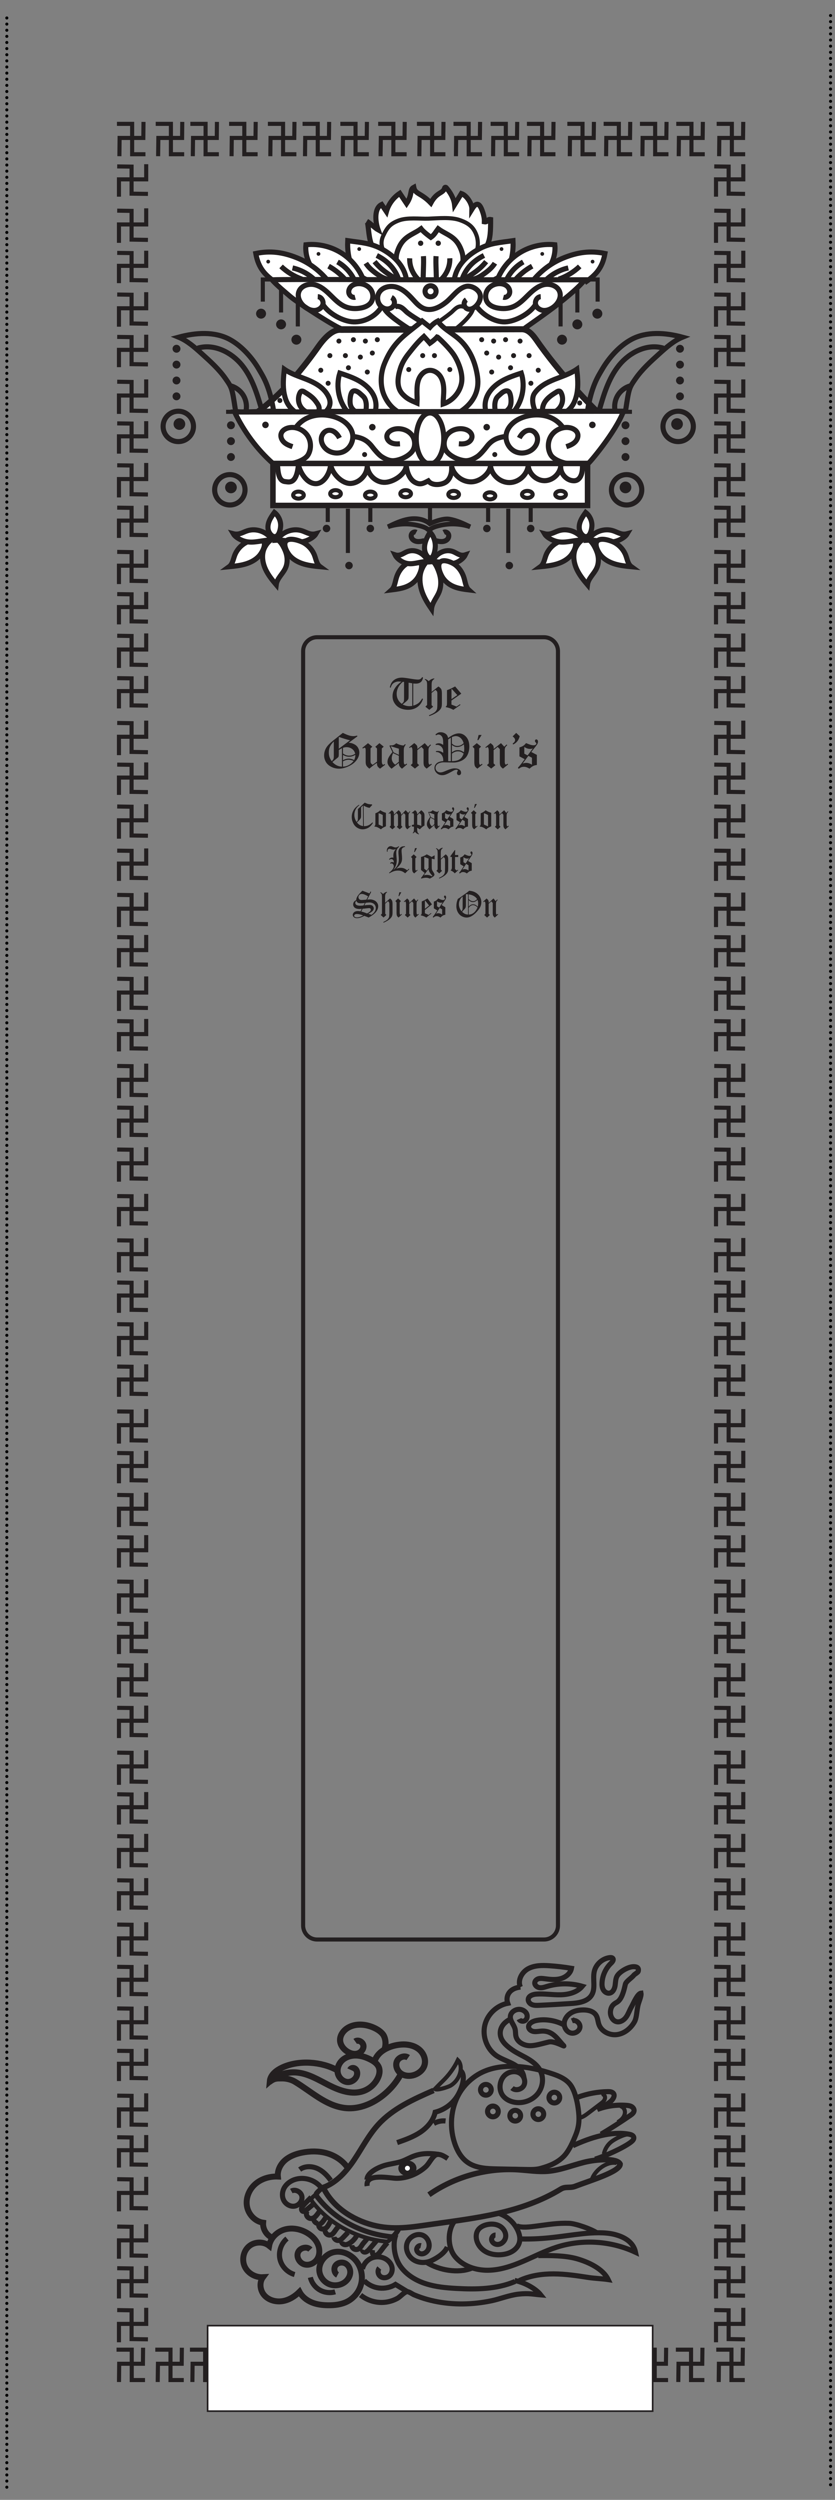<?xml version="1.0" encoding="utf-8"?>
<!-- Generator: Adobe Illustrator 26.3.1, SVG Export Plug-In . SVG Version: 6.00 Build 0)  -->
<svg version="1.1" id="Layer_1" xmlns="http://www.w3.org/2000/svg" xmlns:xlink="http://www.w3.org/1999/xlink" x="0px" y="0px"
	 viewBox="0 0 204.42 612" style="enable-background:new 0 0 204.42 612;" xml:space="preserve">
<rect x="0" y="0" width="204.42" height="612" fill="#808080" stroke="none"/>
<style type="text/css">
	
		.st0{fill:none;stroke:#000000;stroke-width:0.75;stroke-linecap:round;stroke-linejoin:round;stroke-miterlimit:10;stroke-dasharray:0,1.5;}
	.st1{fill:none;stroke:#231F20;stroke-miterlimit:10;}
	.st2{fill:#231F20;}
	.st3{fill:#FFFFFF;stroke:#231F20;stroke-width:1.25;stroke-miterlimit:10;}
	.st4{fill:#FFFFFF;stroke:#231F20;stroke-miterlimit:10;}
	.st5{fill:none;stroke:#231F20;stroke-width:1.25;stroke-miterlimit:10;}
	.st6{fill:#FFFFFF;stroke:#231F20;stroke-width:1.45;stroke-miterlimit:10;}
	.st7{fill:#FFFFFF;stroke:#231F20;stroke-width:1.35;stroke-miterlimit:10;}
	.st8{fill:none;stroke:#231F20;stroke-width:1.15;stroke-miterlimit:10;}
	.st9{fill:none;stroke:#231F20;stroke-width:1.5;stroke-miterlimit:10;}
	.st10{fill:none;stroke:#231F20;stroke-width:1.45;stroke-miterlimit:10;}
	.st11{fill:none;stroke:#231F20;stroke-width:1.35;stroke-miterlimit:10;}
	.st12{fill:#FFFFFF;}
	.st13{fill:#FFFFFF;stroke:#231F20;stroke-width:0.4;stroke-miterlimit:10;}
</style>
<line class="st0" x1="1.67" y1="4.4" x2="1.67" y2="609.2"/>
<line class="st0" x1="203.33" y1="3.8" x2="203.33" y2="608.6"/>
<g>
	<g>
		<g>
			<g>
				<polyline class="st1" points="29.12,142.99 29.12,138.49 35.79,138.49 35.79,134.54 				"/>
				<polyline class="st1" points="36.22,142.27 32.21,142.2 32.21,135.17 28.69,135.11 				"/>
			</g>
			<g>
				<polyline class="st1" points="29.12,131.69 29.12,127.45 35.79,127.45 35.79,123.74 				"/>
				<polyline class="st1" points="36.22,131.01 32.21,130.95 32.21,124.33 28.69,124.28 				"/>
			</g>
			<g>
				<polyline class="st1" points="29.12,163.52 29.12,159.01 35.79,159.01 35.79,155.07 				"/>
				<polyline class="st1" points="36.22,162.8 32.21,162.73 32.21,155.7 28.69,155.64 				"/>
			</g>
			<g>
				<polyline class="st1" points="29.12,152.86 29.12,148.62 35.79,148.62 35.79,144.92 				"/>
				<polyline class="st1" points="36.22,152.18 32.21,152.12 32.21,145.5 28.69,145.45 				"/>
			</g>
			<g>
				<polyline class="st1" points="29.12,184.87 29.12,180.37 35.79,180.37 35.79,176.42 				"/>
				<polyline class="st1" points="36.22,184.15 32.21,184.08 32.21,177.05 28.69,176.99 				"/>
			</g>
			<g>
				<polyline class="st1" points="29.12,173.43 29.12,169.19 35.79,169.19 35.79,165.48 				"/>
				<polyline class="st1" points="36.22,172.75 32.21,172.69 32.21,166.07 28.69,166.02 				"/>
			</g>
			<g>
				<polyline class="st1" points="29.12,205.32 29.12,200.82 35.79,200.82 35.79,196.88 				"/>
				<polyline class="st1" points="36.22,204.6 32.21,204.54 32.21,197.5 28.69,197.44 				"/>
			</g>
			<g>
				<polyline class="st1" points="29.12,194.6 29.12,190.36 35.79,190.36 35.79,186.65 				"/>
				<polyline class="st1" points="36.22,193.92 32.21,193.86 32.21,187.24 28.69,187.19 				"/>
			</g>
			<g>
				<polyline class="st1" points="29.12,226.96 29.12,222.46 35.79,222.46 35.79,218.51 				"/>
				<polyline class="st1" points="36.22,226.24 32.21,226.17 32.21,219.14 28.69,219.08 				"/>
			</g>
			<g>
				<polyline class="st1" points="29.12,215.66 29.12,211.42 35.79,211.42 35.79,207.71 				"/>
				<polyline class="st1" points="36.22,214.98 32.21,214.92 32.21,208.3 28.69,208.25 				"/>
			</g>
			<g>
				<polyline class="st1" points="29.12,247.49 29.12,242.99 35.79,242.99 35.79,239.04 				"/>
				<polyline class="st1" points="36.22,246.77 32.21,246.7 32.21,239.67 28.69,239.61 				"/>
			</g>
			<g>
				<polyline class="st1" points="29.12,236.84 29.12,232.6 35.79,232.6 35.79,228.89 				"/>
				<polyline class="st1" points="36.22,236.15 32.21,236.09 32.21,229.47 28.69,229.42 				"/>
			</g>
			<g>
				<polyline class="st1" points="29.12,268.85 29.12,264.35 35.79,264.35 35.79,260.39 				"/>
				<polyline class="st1" points="36.22,268.12 32.21,268.05 32.21,261.02 28.69,260.96 				"/>
			</g>
			<g>
				<polyline class="st1" points="29.12,257.4 29.12,253.16 35.79,253.16 35.79,249.45 				"/>
				<polyline class="st1" points="36.22,256.72 32.21,256.66 32.21,250.04 28.69,249.99 				"/>
			</g>
			<g>
				<polyline class="st1" points="29.12,289.29 29.12,284.79 35.79,284.79 35.79,280.85 				"/>
				<polyline class="st1" points="36.22,288.57 32.21,288.51 32.21,281.47 28.69,281.42 				"/>
			</g>
			<g>
				<polyline class="st1" points="29.12,278.57 29.12,274.33 35.79,274.33 35.79,270.62 				"/>
				<polyline class="st1" points="36.22,277.89 32.21,277.83 32.21,271.21 28.69,271.16 				"/>
			</g>
			<g>
				<polyline class="st1" points="29.12,59.45 29.12,54.95 35.79,54.95 35.79,51 				"/>
				<polyline class="st1" points="36.22,58.73 32.21,58.66 32.21,51.63 28.69,51.57 				"/>
			</g>
			<g>
				<polyline class="st1" points="29.12,48.15 29.12,43.91 35.79,43.91 35.79,40.2 				"/>
				<polyline class="st1" points="36.22,47.47 32.21,47.41 32.21,40.79 28.69,40.74 				"/>
			</g>
			<g>
				<polyline class="st1" points="29.12,79.98 29.12,75.47 35.79,75.47 35.79,71.53 				"/>
				<polyline class="st1" points="36.22,79.26 32.21,79.19 32.21,72.16 28.69,72.1 				"/>
			</g>
			<g>
				<polyline class="st1" points="29.12,69.32 29.12,65.08 35.79,65.08 35.79,61.38 				"/>
				<polyline class="st1" points="36.22,68.64 32.21,68.58 32.21,61.96 28.69,61.91 				"/>
			</g>
			<g>
				<polyline class="st1" points="29.12,101.33 29.12,96.83 35.79,96.83 35.79,92.88 				"/>
				<polyline class="st1" points="36.22,100.61 32.21,100.54 32.21,93.51 28.69,93.45 				"/>
			</g>
			<g>
				<polyline class="st1" points="29.12,89.89 29.12,85.65 35.79,85.65 35.79,81.94 				"/>
				<polyline class="st1" points="36.22,89.21 32.21,89.15 32.21,82.53 28.69,82.48 				"/>
			</g>
			<g>
				<polyline class="st1" points="29.12,121.78 29.12,117.28 35.79,117.28 35.79,113.34 				"/>
				<polyline class="st1" points="36.22,121.06 32.21,121 32.21,113.96 28.69,113.91 				"/>
			</g>
			<g>
				<polyline class="st1" points="29.12,111.06 29.12,106.82 35.79,106.82 35.79,103.11 				"/>
				<polyline class="st1" points="36.22,110.38 32.21,110.32 32.21,103.7 28.69,103.65 				"/>
			</g>
			<g>
				<polyline class="st1" points="29.12,395.07 29.12,390.57 35.79,390.57 35.79,386.62 				"/>
				<polyline class="st1" points="36.22,394.35 32.21,394.29 32.21,387.24 28.69,387.19 				"/>
			</g>
			<g>
				<polyline class="st1" points="29.12,383.76 29.12,379.52 35.79,379.52 35.79,375.82 				"/>
				<polyline class="st1" points="36.22,383.08 32.21,383.02 32.21,376.4 28.69,376.35 				"/>
			</g>
			<g>
				<polyline class="st1" points="29.12,415.6 29.12,411.1 35.79,411.1 35.79,407.15 				"/>
				<polyline class="st1" points="36.22,414.88 32.21,414.82 32.21,407.77 28.69,407.72 				"/>
			</g>
			<g>
				<polyline class="st1" points="29.12,404.94 29.12,400.7 35.79,400.7 35.79,396.99 				"/>
				<polyline class="st1" points="36.22,404.26 32.21,404.2 32.21,397.58 28.69,397.52 				"/>
			</g>
			<g>
				<polyline class="st1" points="29.12,436.95 29.12,432.44 35.79,432.44 35.79,428.5 				"/>
				<polyline class="st1" points="36.22,436.22 32.21,436.16 32.21,429.12 28.69,429.07 				"/>
			</g>
			<g>
				<polyline class="st1" points="29.12,425.5 29.12,421.26 35.79,421.26 35.79,417.55 				"/>
				<polyline class="st1" points="36.22,424.82 32.21,424.76 32.21,418.14 28.69,418.1 				"/>
			</g>
			<g>
				<polyline class="st1" points="29.12,457.4 29.12,452.89 35.79,452.89 35.79,448.95 				"/>
				<polyline class="st1" points="36.22,456.67 32.21,456.61 32.21,449.57 28.69,449.52 				"/>
			</g>
			<g>
				<polyline class="st1" points="29.12,446.67 29.12,442.43 35.79,442.43 35.79,438.72 				"/>
				<polyline class="st1" points="36.22,445.99 32.21,445.93 32.21,439.32 28.69,439.26 				"/>
			</g>
			<g>
				<polyline class="st1" points="29.12,479.04 29.12,474.54 35.79,474.54 35.79,470.6 				"/>
				<polyline class="st1" points="36.22,478.32 32.21,478.25 32.21,471.21 28.69,471.16 				"/>
			</g>
			<g>
				<polyline class="st1" points="29.12,467.73 29.12,463.49 35.79,463.49 35.79,459.79 				"/>
				<polyline class="st1" points="36.22,467.05 32.21,466.99 32.21,460.38 28.69,460.32 				"/>
			</g>
			<g>
				<polyline class="st1" points="29.12,499.57 29.12,495.07 35.79,495.07 35.79,491.12 				"/>
				<polyline class="st1" points="36.22,498.85 32.21,498.79 32.21,491.74 28.69,491.69 				"/>
			</g>
			<g>
				<polyline class="st1" points="29.12,488.91 29.12,484.67 35.79,484.67 35.79,480.96 				"/>
				<polyline class="st1" points="36.22,488.23 32.21,488.17 32.21,481.55 28.69,481.5 				"/>
			</g>
			<g>
				<polyline class="st1" points="29.12,520.92 29.12,516.41 35.79,516.41 35.79,512.47 				"/>
				<polyline class="st1" points="36.22,520.19 32.21,520.13 32.21,513.09 28.69,513.04 				"/>
			</g>
			<g>
				<polyline class="st1" points="29.12,509.47 29.12,505.24 35.79,505.24 35.79,501.54 				"/>
				<polyline class="st1" points="36.22,508.79 32.21,508.73 32.21,502.11 28.69,502.07 				"/>
			</g>
			<g>
				<polyline class="st1" points="29.12,541.37 29.12,536.86 35.79,536.86 35.79,532.92 				"/>
				<polyline class="st1" points="36.22,540.64 32.21,540.58 32.21,533.55 28.69,533.49 				"/>
			</g>
			<g>
				<polyline class="st1" points="29.12,530.64 29.12,526.4 35.79,526.4 35.79,522.69 				"/>
				<polyline class="st1" points="36.22,529.96 32.21,529.9 32.21,523.28 28.69,523.23 				"/>
			</g>
			<g>
				<polyline class="st1" points="29.12,311.52 29.12,307.02 35.79,307.02 35.79,303.08 				"/>
				<polyline class="st1" points="36.22,310.8 32.21,310.74 32.21,303.7 28.69,303.65 				"/>
			</g>
			<g>
				<polyline class="st1" points="29.12,300.22 29.12,295.98 35.79,295.98 35.79,292.27 				"/>
				<polyline class="st1" points="36.22,299.54 32.21,299.48 32.21,292.86 28.69,292.82 				"/>
			</g>
			<g>
				<polyline class="st1" points="29.12,332.05 29.12,327.55 35.79,327.55 35.79,323.61 				"/>
				<polyline class="st1" points="36.22,331.33 32.21,331.27 32.21,324.23 28.69,324.18 				"/>
			</g>
			<g>
				<polyline class="st1" points="29.12,321.4 29.12,317.16 35.79,317.16 35.79,313.45 				"/>
				<polyline class="st1" points="36.22,320.72 32.21,320.66 32.21,314.04 28.69,313.98 				"/>
			</g>
			<g>
				<polyline class="st1" points="29.12,353.41 29.12,348.9 35.79,348.9 35.79,344.96 				"/>
				<polyline class="st1" points="36.22,352.68 32.21,352.62 32.21,345.58 28.69,345.54 				"/>
			</g>
			<g>
				<polyline class="st1" points="29.12,341.96 29.12,337.72 35.79,337.72 35.79,334.01 				"/>
				<polyline class="st1" points="36.22,341.29 32.21,341.22 32.21,334.6 28.69,334.55 				"/>
			</g>
			<g>
				<polyline class="st1" points="29.12,373.86 29.12,369.35 35.79,369.35 35.79,365.41 				"/>
				<polyline class="st1" points="36.22,373.13 32.21,373.07 32.21,366.04 28.69,365.98 				"/>
			</g>
			<g>
				<polyline class="st1" points="29.12,363.13 29.12,358.89 35.79,358.89 35.79,355.18 				"/>
				<polyline class="st1" points="36.22,362.45 32.21,362.39 32.21,355.77 28.69,355.72 				"/>
			</g>
			<polyline class="st1" points="29.12,552.97 29.12,548.47 35.79,548.47 35.79,544.52 			"/>
			<polyline class="st1" points="36.22,552.25 32.21,552.18 32.21,545.15 28.69,545.09 			"/>
			<polyline class="st1" points="29.12,573.42 29.12,568.92 35.79,568.92 35.79,564.98 			"/>
			<polyline class="st1" points="36.22,572.7 32.21,572.64 32.21,565.6 28.69,565.54 			"/>
			<polyline class="st1" points="29.12,562.7 29.12,558.46 35.79,558.46 35.79,554.75 			"/>
			<polyline class="st1" points="36.22,562.02 32.21,561.96 32.21,555.34 28.69,555.29 			"/>
			<g>
				<g>
					<g>
						<polyline class="st1" points="28.63,30.32 32.35,30.32 32.35,37.76 35.61,37.76 						"/>
						<polyline class="st1" points="29.23,38.24 29.28,33.77 35.09,33.77 35.13,29.84 						"/>
					</g>
					<g>
						<polyline class="st1" points="38.12,30.32 41.84,30.32 41.84,37.76 45.09,37.76 						"/>
						<polyline class="st1" points="38.71,38.24 38.77,33.77 44.58,33.77 44.62,29.84 						"/>
					</g>
					<g>
						<polyline class="st1" points="46.6,30.32 50.33,30.32 50.33,37.76 53.58,37.76 						"/>
						<polyline class="st1" points="47.2,38.24 47.26,33.77 53.07,33.77 53.11,29.84 						"/>
					</g>
					<g>
						<polyline class="st1" points="56.09,30.32 59.81,30.32 59.81,37.76 63.07,37.76 						"/>
						<polyline class="st1" points="56.69,38.24 56.74,33.77 62.55,33.77 62.6,29.84 						"/>
					</g>
					<g>
						<polyline class="st1" points="65.58,30.32 69.3,30.32 69.3,37.76 72.56,37.76 						"/>
						<polyline class="st1" points="66.18,38.24 66.23,33.77 72.04,33.77 72.09,29.84 						"/>
					</g>
					<g>
						<polyline class="st1" points="74.07,30.32 77.79,30.32 77.79,37.76 81.05,37.76 						"/>
						<polyline class="st1" points="74.67,38.24 74.72,33.77 80.53,33.77 80.58,29.84 						"/>
					</g>
					<g>
						<polyline class="st1" points="83.32,30.32 87.04,30.32 87.04,37.76 90.3,37.76 						"/>
						<polyline class="st1" points="83.92,38.24 83.97,33.77 89.78,33.77 89.83,29.84 						"/>
					</g>
					<g>
						<polyline class="st1" points="92.58,30.32 96.3,30.32 96.3,37.76 99.55,37.76 						"/>
						<polyline class="st1" points="93.17,38.24 93.23,33.77 99.04,33.77 99.08,29.84 						"/>
					</g>
					<g>
						<polyline class="st1" points="102.07,30.32 105.79,30.32 105.79,37.76 109.04,37.76 						"/>
						<polyline class="st1" points="102.66,38.24 102.72,33.77 108.53,33.77 108.57,29.84 						"/>
					</g>
					<g>
						<polyline class="st1" points="111.02,30.32 114.74,30.32 114.74,37.76 118,37.76 						"/>
						<polyline class="st1" points="111.62,38.24 111.67,33.77 117.48,33.77 117.53,29.84 						"/>
					</g>
					<g>
						<polyline class="st1" points="120.11,30.32 123.83,30.32 123.83,37.76 127.09,37.76 						"/>
						<polyline class="st1" points="120.71,38.24 120.76,33.77 126.57,33.77 126.62,29.84 						"/>
					</g>
					<g>
						<polyline class="st1" points="129,30.32 132.72,30.32 132.72,37.76 135.98,37.76 						"/>
						<polyline class="st1" points="129.6,38.24 129.65,33.77 135.46,33.77 135.51,29.84 						"/>
					</g>
					<g>
						<polyline class="st1" points="138.89,30.32 142.61,30.32 142.61,37.76 145.87,37.76 						"/>
						<polyline class="st1" points="139.49,38.24 139.54,33.77 145.35,33.77 145.4,29.84 						"/>
					</g>
					<g>
						<polyline class="st1" points="147.78,30.32 151.5,30.32 151.5,37.76 154.76,37.76 						"/>
						<polyline class="st1" points="148.38,38.24 148.43,33.77 154.24,33.77 154.29,29.84 						"/>
					</g>
					<g>
						<polyline class="st1" points="156.67,30.32 160.39,30.32 160.39,37.76 163.65,37.76 						"/>
						<polyline class="st1" points="157.27,38.24 157.32,33.77 163.13,33.77 163.18,29.84 						"/>
					</g>
					<g>
						<polyline class="st1" points="165.56,30.32 169.28,30.32 169.28,37.76 172.54,37.76 						"/>
						<polyline class="st1" points="166.16,38.24 166.21,33.77 172.02,33.77 172.07,29.84 						"/>
					</g>
					<g>
						<polyline class="st1" points="175.45,30.32 179.17,30.32 179.17,37.76 182.43,37.76 						"/>
						<polyline class="st1" points="176.05,38.24 176.1,33.77 181.91,33.77 181.96,29.84 						"/>
					</g>
				</g>
				<g>
					<g>
						<polyline class="st1" points="28.53,575.23 32.25,575.23 32.25,582.67 35.5,582.67 						"/>
						<polyline class="st1" points="29.13,583.15 29.18,578.68 34.99,578.68 35.03,574.75 						"/>
					</g>
					<g>
						<polyline class="st1" points="38.02,575.23 41.74,575.23 41.74,582.67 44.99,582.67 						"/>
						<polyline class="st1" points="38.61,583.15 38.67,578.68 44.48,578.68 44.52,574.75 						"/>
					</g>
					<g>
						<polyline class="st1" points="46.5,575.23 50.22,575.23 50.22,582.67 53.48,582.67 						"/>
						<polyline class="st1" points="47.1,583.15 47.15,578.68 52.96,578.68 53.01,574.75 						"/>
					</g>
					<g>
						<polyline class="st1" points="55.99,575.23 59.71,575.23 59.71,582.67 62.97,582.67 						"/>
						<polyline class="st1" points="56.59,583.15 56.64,578.68 62.45,578.68 62.5,574.75 						"/>
					</g>
					<g>
						<polyline class="st1" points="65.48,575.23 69.2,575.23 69.2,582.67 72.46,582.67 						"/>
						<polyline class="st1" points="66.08,583.15 66.13,578.68 71.94,578.68 71.99,574.75 						"/>
					</g>
					<g>
						<polyline class="st1" points="73.97,575.23 77.69,575.23 77.69,582.67 80.95,582.67 						"/>
						<polyline class="st1" points="74.57,583.15 74.62,578.68 80.43,578.68 80.48,574.75 						"/>
					</g>
					<g>
						<polyline class="st1" points="83.22,575.23 86.94,575.23 86.94,582.67 90.2,582.67 						"/>
						<polyline class="st1" points="83.82,583.15 83.87,578.68 89.68,578.68 89.73,574.75 						"/>
					</g>
					<g>
						<polyline class="st1" points="92.48,575.23 96.2,575.23 96.2,582.67 99.45,582.67 						"/>
						<polyline class="st1" points="93.07,583.15 93.13,578.68 98.94,578.68 98.98,574.75 						"/>
					</g>
					<g>
						<polyline class="st1" points="101.96,575.23 105.68,575.23 105.68,582.67 108.94,582.67 						"/>
						<polyline class="st1" points="102.56,583.15 102.61,578.68 108.42,578.68 108.47,574.75 						"/>
					</g>
					<g>
						<polyline class="st1" points="110.92,575.23 114.64,575.23 114.64,582.67 117.9,582.67 						"/>
						<polyline class="st1" points="111.52,583.15 111.57,578.68 117.38,578.68 117.43,574.75 						"/>
					</g>
					<g>
						<polyline class="st1" points="120.01,575.23 123.73,575.23 123.73,582.67 126.99,582.67 						"/>
						<polyline class="st1" points="120.61,583.15 120.66,578.68 126.47,578.68 126.52,574.75 						"/>
					</g>
					<g>
						<polyline class="st1" points="128.9,575.23 132.62,575.23 132.62,582.67 135.88,582.67 						"/>
						<polyline class="st1" points="129.5,583.15 129.55,578.68 135.36,578.68 135.41,574.75 						"/>
					</g>
					<g>
						<polyline class="st1" points="138.79,575.23 142.51,575.23 142.51,582.67 145.77,582.67 						"/>
						<polyline class="st1" points="139.39,583.15 139.44,578.68 145.25,578.68 145.3,574.75 						"/>
					</g>
					<g>
						<polyline class="st1" points="147.68,575.23 151.4,575.23 151.4,582.67 154.66,582.67 						"/>
						<polyline class="st1" points="148.28,583.15 148.33,578.68 154.14,578.68 154.19,574.75 						"/>
					</g>
					<g>
						<polyline class="st1" points="156.57,575.23 160.29,575.23 160.29,582.67 163.55,582.67 						"/>
						<polyline class="st1" points="157.17,583.15 157.22,578.68 163.03,578.68 163.08,574.75 						"/>
					</g>
					<g>
						<polyline class="st1" points="165.46,575.23 169.18,575.23 169.18,582.67 172.44,582.67 						"/>
						<polyline class="st1" points="166.06,583.15 166.11,578.68 171.92,578.68 171.97,574.75 						"/>
					</g>
					<g>
						<polyline class="st1" points="175.35,575.23 179.07,575.23 179.07,582.67 182.33,582.67 						"/>
						<polyline class="st1" points="175.95,583.15 176,578.68 181.81,578.68 181.86,574.75 						"/>
					</g>
				</g>
				<g>
					<polyline class="st1" points="175.29,142.99 175.29,138.49 181.97,138.49 181.97,134.54 					"/>
					<polyline class="st1" points="182.4,142.27 178.38,142.2 178.38,135.17 174.86,135.11 					"/>
				</g>
				<g>
					<polyline class="st1" points="175.29,131.69 175.29,127.45 181.97,127.45 181.97,123.74 					"/>
					<polyline class="st1" points="182.4,131.01 178.38,130.95 178.38,124.33 174.86,124.28 					"/>
				</g>
				<g>
					<polyline class="st1" points="175.29,163.52 175.29,159.01 181.97,159.01 181.97,155.07 					"/>
					<polyline class="st1" points="182.4,162.8 178.38,162.73 178.38,155.7 174.86,155.64 					"/>
				</g>
				<g>
					<polyline class="st1" points="175.29,152.86 175.29,148.62 181.97,148.62 181.97,144.92 					"/>
					<polyline class="st1" points="182.4,152.18 178.38,152.12 178.38,145.5 174.86,145.45 					"/>
				</g>
				<g>
					<polyline class="st1" points="175.29,184.87 175.29,180.37 181.97,180.37 181.97,176.42 					"/>
					<polyline class="st1" points="182.4,184.15 178.38,184.08 178.38,177.05 174.86,176.99 					"/>
				</g>
				<g>
					<polyline class="st1" points="175.29,173.43 175.29,169.19 181.97,169.19 181.97,165.48 					"/>
					<polyline class="st1" points="182.4,172.75 178.38,172.69 178.38,166.07 174.86,166.02 					"/>
				</g>
				<g>
					<polyline class="st1" points="175.29,205.32 175.29,200.82 181.97,200.82 181.97,196.88 					"/>
					<polyline class="st1" points="182.4,204.6 178.38,204.54 178.38,197.5 174.86,197.44 					"/>
				</g>
				<g>
					<polyline class="st1" points="175.29,194.6 175.29,190.36 181.97,190.36 181.97,186.65 					"/>
					<polyline class="st1" points="182.4,193.92 178.38,193.86 178.38,187.24 174.86,187.19 					"/>
				</g>
				<g>
					<polyline class="st1" points="175.29,226.96 175.29,222.46 181.97,222.46 181.97,218.51 					"/>
					<polyline class="st1" points="182.4,226.24 178.38,226.17 178.38,219.14 174.86,219.08 					"/>
				</g>
				<g>
					<polyline class="st1" points="175.29,215.66 175.29,211.42 181.97,211.42 181.97,207.71 					"/>
					<polyline class="st1" points="182.4,214.98 178.38,214.92 178.38,208.3 174.86,208.25 					"/>
				</g>
				<g>
					<polyline class="st1" points="175.29,247.49 175.29,242.99 181.97,242.99 181.97,239.04 					"/>
					<polyline class="st1" points="182.4,246.77 178.38,246.7 178.38,239.67 174.86,239.61 					"/>
				</g>
				<g>
					<polyline class="st1" points="175.29,236.84 175.29,232.6 181.97,232.6 181.97,228.89 					"/>
					<polyline class="st1" points="182.4,236.15 178.38,236.09 178.38,229.47 174.86,229.42 					"/>
				</g>
				<g>
					<polyline class="st1" points="175.29,268.85 175.29,264.35 181.97,264.35 181.97,260.39 					"/>
					<polyline class="st1" points="182.4,268.12 178.38,268.05 178.38,261.02 174.86,260.96 					"/>
				</g>
				<g>
					<polyline class="st1" points="175.29,257.4 175.29,253.16 181.97,253.16 181.97,249.45 					"/>
					<polyline class="st1" points="182.4,256.72 178.38,256.66 178.38,250.04 174.86,249.99 					"/>
				</g>
				<g>
					<polyline class="st1" points="175.29,289.29 175.29,284.79 181.97,284.79 181.97,280.85 					"/>
					<polyline class="st1" points="182.4,288.57 178.38,288.51 178.38,281.47 174.86,281.42 					"/>
				</g>
				<g>
					<polyline class="st1" points="175.29,278.57 175.29,274.33 181.97,274.33 181.97,270.62 					"/>
					<polyline class="st1" points="182.4,277.89 178.38,277.83 178.38,271.21 174.86,271.16 					"/>
				</g>
				<g>
					<polyline class="st1" points="175.29,59.45 175.29,54.95 181.97,54.95 181.97,51 					"/>
					<polyline class="st1" points="182.4,58.73 178.38,58.66 178.38,51.63 174.86,51.57 					"/>
				</g>
				<g>
					<polyline class="st1" points="175.29,48.15 175.29,43.91 181.97,43.91 181.97,40.2 					"/>
					<polyline class="st1" points="182.4,47.47 178.38,47.41 178.38,40.79 174.86,40.74 					"/>
				</g>
				<g>
					<polyline class="st1" points="175.29,79.98 175.29,75.47 181.97,75.47 181.97,71.53 					"/>
					<polyline class="st1" points="182.4,79.26 178.38,79.19 178.38,72.16 174.86,72.1 					"/>
				</g>
				<g>
					<polyline class="st1" points="175.29,69.32 175.29,65.08 181.97,65.08 181.97,61.38 					"/>
					<polyline class="st1" points="182.4,68.64 178.38,68.58 178.38,61.96 174.86,61.91 					"/>
				</g>
				<g>
					<polyline class="st1" points="175.29,101.33 175.29,96.83 181.97,96.83 181.97,92.88 					"/>
					<polyline class="st1" points="182.4,100.61 178.38,100.54 178.38,93.51 174.86,93.45 					"/>
				</g>
				<g>
					<polyline class="st1" points="175.29,89.89 175.29,85.65 181.97,85.65 181.97,81.94 					"/>
					<polyline class="st1" points="182.4,89.21 178.38,89.15 178.38,82.53 174.86,82.48 					"/>
				</g>
				<g>
					<polyline class="st1" points="175.29,121.78 175.29,117.28 181.97,117.28 181.97,113.34 					"/>
					<polyline class="st1" points="182.4,121.06 178.38,121 178.38,113.96 174.86,113.91 					"/>
				</g>
				<g>
					<polyline class="st1" points="175.29,111.06 175.29,106.82 181.97,106.82 181.97,103.11 					"/>
					<polyline class="st1" points="182.4,110.38 178.38,110.32 178.38,103.7 174.86,103.65 					"/>
				</g>
				<g>
					<polyline class="st1" points="175.29,395.07 175.29,390.57 181.97,390.57 181.97,386.62 					"/>
					<polyline class="st1" points="182.4,394.35 178.38,394.29 178.38,387.24 174.86,387.19 					"/>
				</g>
				<g>
					<polyline class="st1" points="175.29,383.76 175.29,379.52 181.97,379.52 181.97,375.82 					"/>
					<polyline class="st1" points="182.4,383.08 178.38,383.02 178.38,376.4 174.86,376.35 					"/>
				</g>
				<g>
					<polyline class="st1" points="175.29,415.6 175.29,411.1 181.97,411.1 181.97,407.15 					"/>
					<polyline class="st1" points="182.4,414.88 178.38,414.82 178.38,407.77 174.86,407.72 					"/>
				</g>
				<g>
					<polyline class="st1" points="175.29,404.94 175.29,400.7 181.97,400.7 181.97,396.99 					"/>
					<polyline class="st1" points="182.4,404.26 178.38,404.2 178.38,397.58 174.86,397.52 					"/>
				</g>
				<g>
					<polyline class="st1" points="175.29,436.95 175.29,432.44 181.97,432.44 181.97,428.5 					"/>
					<polyline class="st1" points="182.4,436.22 178.38,436.16 178.38,429.12 174.86,429.07 					"/>
				</g>
				<g>
					<polyline class="st1" points="175.29,425.5 175.29,421.26 181.97,421.26 181.97,417.55 					"/>
					<polyline class="st1" points="182.4,424.82 178.38,424.76 178.38,418.14 174.86,418.1 					"/>
				</g>
				<g>
					<polyline class="st1" points="175.29,457.4 175.29,452.89 181.97,452.89 181.97,448.95 					"/>
					<polyline class="st1" points="182.4,456.67 178.38,456.61 178.38,449.57 174.86,449.52 					"/>
				</g>
				<g>
					<polyline class="st1" points="175.29,446.67 175.29,442.43 181.97,442.43 181.97,438.72 					"/>
					<polyline class="st1" points="182.4,445.99 178.38,445.93 178.38,439.32 174.86,439.26 					"/>
				</g>
				<g>
					<polyline class="st1" points="175.29,479.04 175.29,474.54 181.97,474.54 181.97,470.6 					"/>
					<polyline class="st1" points="182.4,478.32 178.38,478.25 178.38,471.21 174.86,471.16 					"/>
				</g>
				<g>
					<polyline class="st1" points="175.29,467.73 175.29,463.49 181.97,463.49 181.97,459.79 					"/>
					<polyline class="st1" points="182.4,467.05 178.38,466.99 178.38,460.38 174.86,460.32 					"/>
				</g>
				<g>
					<polyline class="st1" points="175.29,499.57 175.29,495.07 181.97,495.07 181.97,491.12 					"/>
					<polyline class="st1" points="182.4,498.85 178.38,498.79 178.38,491.74 174.86,491.69 					"/>
				</g>
				<g>
					<polyline class="st1" points="175.29,488.91 175.29,484.67 181.97,484.67 181.97,480.96 					"/>
					<polyline class="st1" points="182.4,488.23 178.38,488.17 178.38,481.55 174.86,481.5 					"/>
				</g>
				<g>
					<polyline class="st1" points="175.29,520.92 175.29,516.41 181.97,516.41 181.97,512.47 					"/>
					<polyline class="st1" points="182.4,520.19 178.38,520.13 178.38,513.09 174.86,513.04 					"/>
				</g>
				<g>
					<polyline class="st1" points="175.29,509.47 175.29,505.24 181.97,505.24 181.97,501.54 					"/>
					<polyline class="st1" points="182.4,508.79 178.38,508.73 178.38,502.11 174.86,502.07 					"/>
				</g>
				<g>
					<polyline class="st1" points="175.29,541.37 175.29,536.86 181.97,536.86 181.97,532.92 					"/>
					<polyline class="st1" points="182.4,540.64 178.38,540.58 178.38,533.55 174.86,533.49 					"/>
				</g>
				<g>
					<polyline class="st1" points="175.29,530.64 175.29,526.4 181.97,526.4 181.97,522.69 					"/>
					<polyline class="st1" points="182.4,529.96 178.38,529.9 178.38,523.28 174.86,523.23 					"/>
				</g>
				<g>
					<polyline class="st1" points="175.29,311.52 175.29,307.02 181.97,307.02 181.97,303.08 					"/>
					<polyline class="st1" points="182.4,310.8 178.38,310.74 178.38,303.7 174.86,303.65 					"/>
				</g>
				<g>
					<polyline class="st1" points="175.29,300.22 175.29,295.98 181.97,295.98 181.97,292.27 					"/>
					<polyline class="st1" points="182.4,299.54 178.38,299.48 178.38,292.86 174.86,292.82 					"/>
				</g>
				<g>
					<polyline class="st1" points="175.29,332.05 175.29,327.55 181.97,327.55 181.97,323.61 					"/>
					<polyline class="st1" points="182.4,331.33 178.38,331.27 178.38,324.23 174.86,324.18 					"/>
				</g>
				<g>
					<polyline class="st1" points="175.29,321.4 175.29,317.16 181.97,317.16 181.97,313.45 					"/>
					<polyline class="st1" points="182.4,320.72 178.38,320.66 178.38,314.04 174.86,313.98 					"/>
				</g>
				<g>
					<polyline class="st1" points="175.29,353.41 175.29,348.9 181.97,348.9 181.97,344.96 					"/>
					<polyline class="st1" points="182.4,352.68 178.38,352.62 178.38,345.58 174.86,345.54 					"/>
				</g>
				<g>
					<polyline class="st1" points="175.29,341.96 175.29,337.72 181.97,337.72 181.97,334.01 					"/>
					<polyline class="st1" points="182.4,341.29 178.38,341.22 178.38,334.6 174.86,334.55 					"/>
				</g>
				<g>
					<polyline class="st1" points="175.29,373.86 175.29,369.35 181.97,369.35 181.97,365.41 					"/>
					<polyline class="st1" points="182.4,373.13 178.38,373.07 178.38,366.04 174.86,365.98 					"/>
				</g>
				<g>
					<polyline class="st1" points="175.29,363.13 175.29,358.89 181.97,358.89 181.97,355.18 					"/>
					<polyline class="st1" points="182.4,362.45 178.38,362.39 178.38,355.77 174.86,355.72 					"/>
				</g>
				<polyline class="st1" points="175.29,552.97 175.29,548.47 181.97,548.47 181.97,544.52 				"/>
				<polyline class="st1" points="182.4,552.25 178.38,552.18 178.38,545.15 174.86,545.09 				"/>
				<polyline class="st1" points="175.29,573.42 175.29,568.92 181.97,568.92 181.97,564.98 				"/>
				<polyline class="st1" points="182.4,572.7 178.38,572.64 178.38,565.6 174.86,565.54 				"/>
				<polyline class="st1" points="175.29,562.7 175.29,558.46 181.97,558.46 181.97,554.75 				"/>
				<polyline class="st1" points="182.4,562.02 178.38,561.96 178.38,555.34 174.86,555.29 				"/>
			</g>
		</g>
		<path class="st1" d="M133.18,474.82H77.63c-1.89,0-3.42-1.53-3.42-3.42V159.42c0-1.89,1.53-3.42,3.42-3.42h55.55
			c1.89,0,3.42,1.53,3.42,3.42v311.97C136.6,473.29,135.07,474.82,133.18,474.82z"/>
		<g>
			<path class="st2" d="M103.37,165.75l0.2,0.14c-0.08,0.35-0.18,0.62-0.31,0.82s-0.32,0.36-0.58,0.48
				c-0.25,0.12-0.54,0.17-0.87,0.17c-0.17,0-0.39-0.01-0.64-0.03v5.42c0.54-0.16,0.97-0.38,1.29-0.63c0.32-0.26,0.62-0.63,0.89-1.12
				l0.21,0.1c-0.16,0.48-0.34,0.86-0.55,1.15c-0.33,0.47-0.76,0.84-1.29,1.11s-1.13,0.41-1.83,0.41c-0.67,0-1.3-0.13-1.89-0.39
				c-0.34-0.15-0.65-0.36-0.93-0.63s-0.51-0.6-0.7-0.99s-0.27-0.83-0.27-1.32s0.1-0.97,0.29-1.42c0.2-0.45,0.49-0.88,0.87-1.29
				c0.24-0.26,0.59-0.54,1.03-0.85l-0.67-0.04c-0.25-0.01-0.53,0.04-0.83,0.16c-0.3,0.12-0.54,0.28-0.71,0.48s-0.32,0.5-0.44,0.9
				l-0.21-0.12c0.12-0.51,0.28-0.9,0.47-1.19c0.26-0.38,0.6-0.67,1.02-0.87s0.9-0.31,1.44-0.31c0.38,0,1.04,0.08,1.99,0.24
				s1.61,0.24,1.96,0.24c0.24,0,0.42-0.04,0.55-0.11C103.02,166.19,103.18,166.02,103.37,165.75z M98.91,166.94l-0.28-0.03
				c-0.48,0.41-0.83,0.82-1.06,1.24c-0.3,0.56-0.46,1.13-0.46,1.71c0,1,0.41,1.82,1.24,2.45c0.26-0.22,0.42-0.4,0.48-0.53
				c0.06-0.14,0.09-0.41,0.09-0.83v-4.01L98.91,166.94L98.91,166.94z M100.93,167.28c-0.34-0.05-0.64-0.1-0.9-0.15v3.21
				c0,0.38-0.02,0.62-0.05,0.72s-0.1,0.22-0.21,0.35c-0.2,0.22-0.6,0.57-1.2,1.05c0.3,0.15,0.54,0.24,0.73,0.29
				c0.32,0.09,0.63,0.13,0.93,0.13c0.16,0,0.39-0.02,0.7-0.06V167.28L100.93,167.28z"/>
			<path class="st2" d="M106.29,166.08l0.05,0.13c-0.26,0.16-0.43,0.34-0.53,0.53s-0.14,0.48-0.14,0.89v1.75l1.66-1.32
				c0.35,0.23,0.58,0.45,0.69,0.66s0.16,0.58,0.16,1.09v2.43c0,0.47-0.05,0.81-0.15,1.02c-0.15,0.35-0.44,0.68-0.85,0.99
				c-0.54,0.41-1.24,0.76-2.08,1.06l-0.08-0.2c0.68-0.28,1.16-0.54,1.43-0.77c0.27-0.23,0.44-0.48,0.53-0.74
				c0.06-0.2,0.09-0.71,0.09-1.54v-2.25c0-0.25-0.02-0.42-0.08-0.52c-0.08-0.13-0.21-0.26-0.41-0.39l-0.92,0.74v2.99l0.38,0.38
				l-0.94,0.77l-0.96-0.77l0.42-0.42v-4.88c0-0.44-0.04-0.75-0.12-0.91s-0.23-0.31-0.46-0.45l0.06-0.13
				c0.19,0.05,0.34,0.11,0.46,0.18c0.11,0.07,0.26,0.18,0.45,0.35c0.22-0.21,0.43-0.36,0.63-0.46
				C105.8,166.18,106.03,166.12,106.29,166.08z"/>
			<path class="st2" d="M111.42,168.05l1.51,1.77l-2.41,1.69v0.98l1.25,0.49l0.84-0.57l0.12,0.16l-1.74,1.21
				c-0.35-0.19-0.65-0.33-0.88-0.41s-0.56-0.17-0.98-0.26v-0.13c0.12-0.07,0.2-0.16,0.24-0.27s0.06-0.33,0.06-0.68v-3.07
				c0.34-0.12,0.62-0.23,0.84-0.33C110.45,168.55,110.83,168.36,111.42,168.05z M110.61,168.67l-0.08,0.04v2.44l1.42-0.99
				L110.61,168.67z"/>
			<path class="st2" d="M87.4,180.07l0.11,0.19l-2.14,1.58c0.42,0,0.85,0.11,1.28,0.32c0.44,0.21,0.77,0.5,0.99,0.88
				s0.33,0.77,0.33,1.18c0,0.65-0.23,1.28-0.68,1.88s-1.09,1.1-1.93,1.49s-1.62,0.59-2.36,0.59c-0.71,0-1.35-0.16-1.94-0.47
				s-1.02-0.71-1.29-1.19s-0.42-1-0.42-1.58c0-0.64,0.16-1.24,0.47-1.8s0.89-1.17,1.74-1.84l2.37-1.88
				c0.66,0.32,1.17,0.53,1.55,0.64c0.37,0.11,0.74,0.16,1.09,0.16C86.85,180.21,87.12,180.17,87.4,180.07z M81.72,181.51
				c-0.45,0.46-0.76,0.89-0.95,1.3s-0.27,0.88-0.27,1.42c0,0.43,0.06,0.82,0.18,1.15s0.3,0.65,0.53,0.96
				c0.22-0.2,0.36-0.38,0.42-0.52s0.09-0.4,0.09-0.79V181.51z M83.71,183.18c-0.31,0.15-0.57,0.3-0.77,0.46v0.98
				c0,0.3-0.02,0.5-0.06,0.61s-0.13,0.21-0.28,0.33c-0.09,0.07-0.16,0.12-0.21,0.16l-1.01,0.84c0.35,0.37,0.71,0.64,1.07,0.82
				c0.36,0.18,0.78,0.28,1.26,0.31L83.71,183.18L83.71,183.18z M83.04,180.43l-0.1,0.1v2.77l2.74-2.06
				C84.83,181.02,83.94,180.76,83.04,180.43z M83.97,184.47c0.27,0.19,0.52,0.32,0.75,0.4s0.48,0.12,0.75,0.12
				c0.25,0,0.48-0.03,0.69-0.09s0.48-0.19,0.8-0.37c-0.1-0.41-0.28-0.74-0.54-0.99c-0.43-0.41-0.96-0.62-1.59-0.62
				c-0.27,0-0.56,0.05-0.86,0.16C83.97,183.08,83.97,184.47,83.97,184.47z M83.97,186.1c0.49-0.26,0.95-0.39,1.39-0.39
				c0.42,0,0.87,0.12,1.34,0.36c0.2-0.41,0.3-0.81,0.3-1.18v-0.08c-0.35,0.18-0.63,0.3-0.85,0.36c-0.21,0.06-0.45,0.09-0.7,0.09
				c-0.24,0-0.49-0.04-0.73-0.11s-0.49-0.19-0.74-0.33L83.97,186.1L83.97,186.1z M83.97,187.68c0.36-0.02,0.66-0.07,0.89-0.15
				c0.35-0.12,0.68-0.3,1-0.53c0.23-0.17,0.47-0.41,0.71-0.71c-0.47-0.2-0.89-0.29-1.25-0.29c-0.44,0-0.89,0.13-1.35,0.39V187.68z"
				/>
			<path class="st2" d="M92.89,181.93l1.05,0.87l-0.47,0.43v3.08c0,0.36,0.05,0.61,0.15,0.76c0.06,0.11,0.13,0.16,0.21,0.16
				c0.06,0,0.16-0.06,0.32-0.19l0.14,0.18l-1.25,0.96c-0.31-0.22-0.51-0.42-0.61-0.59c-0.09-0.17-0.15-0.45-0.15-0.83
				c-0.61,0.39-1.22,0.86-1.85,1.42c-0.38-0.3-0.62-0.56-0.74-0.78s-0.17-0.52-0.17-0.89v-2.89c0-0.2-0.02-0.34-0.05-0.4
				c-0.06-0.11-0.15-0.16-0.26-0.16c-0.08,0-0.2,0.07-0.37,0.2l-0.14-0.18l1.39-1.14l1.06,0.87l-0.44,0.39v3.12
				c0,0.23,0.03,0.4,0.09,0.51s0.2,0.24,0.43,0.41l1.07-0.79v-3.2l-0.42-0.43L92.89,181.93z"/>
			<path class="st2" d="M99.12,182.18l0.21,0.08c-0.21,0.33-0.34,0.58-0.4,0.75s-0.08,0.41-0.08,0.71v2.5
				c0,0.41,0.03,0.67,0.09,0.78s0.13,0.16,0.21,0.16c0.04,0,0.09-0.01,0.13-0.03c0.03-0.02,0.11-0.09,0.25-0.2l0.14,0.18l-1.25,1.08
				c-0.3-0.23-0.5-0.44-0.61-0.63c-0.1-0.19-0.16-0.44-0.17-0.78l-1.78,1.41c-0.67-0.55-1-1.09-1-1.62c0-0.36,0.07-0.69,0.22-1
				c0.19-0.41,0.52-0.89,0.99-1.44l-0.71-1.51l0.08-0.15c0.15,0.01,0.26,0.02,0.34,0.02c0.46,0,0.87-0.18,1.22-0.54
				c0.28,0.17,0.6,0.3,0.93,0.4c0.34,0.1,0.59,0.15,0.77,0.15c0.08,0,0.14-0.01,0.19-0.04C98.94,182.41,99.02,182.32,99.12,182.18z
				 M97.65,183.3l-2-0.62l0.71,1.51l1.29,0.61V183.3z M97.65,185.04l-1.42-0.67c-0.22,0.48-0.33,0.9-0.33,1.26
				c0,0.63,0.29,1.16,0.86,1.57l0.88-0.71v-1.45H97.65z"/>
			<path class="st2" d="M103.98,181.93l0.8,0.88l0.57-0.55l0.17,0.16c-0.28,0.25-0.44,0.44-0.5,0.57c-0.08,0.17-0.12,0.41-0.12,0.71
				v2.79c0,0.26,0.04,0.45,0.12,0.58c0.05,0.08,0.11,0.12,0.17,0.12s0.18-0.08,0.39-0.23l0.14,0.18l-1.26,1.03
				c-0.33-0.24-0.53-0.46-0.63-0.65c-0.09-0.19-0.14-0.49-0.14-0.91v-3.21l-0.52-0.55l-1,0.8v3.25l0.44,0.42l-1.03,0.84l-1.04-0.84
				l0.44-0.42v-2.99c0-0.43-0.04-0.71-0.13-0.86c-0.06-0.1-0.12-0.15-0.2-0.15c-0.08,0-0.2,0.08-0.35,0.23l-0.14-0.18l1.25-1.03
				c0.34,0.26,0.56,0.46,0.65,0.61s0.13,0.36,0.13,0.62v0.21L103.98,181.93z"/>
			<path class="st2" d="M106.74,180.03l-0.13-0.23c0.27-0.23,0.5-0.37,0.67-0.44s0.37-0.1,0.59-0.1c0.32,0,0.61,0.06,0.89,0.19
				s0.49,0.29,0.65,0.5c0.12,0.16,0.22,0.4,0.3,0.72c0.57-0.43,1.06-0.72,1.46-0.88s0.79-0.25,1.16-0.25c0.7,0,1.3,0.29,1.81,0.87
				s0.76,1.38,0.76,2.4c0,0.58-0.1,1.13-0.29,1.65s-0.48,0.95-0.86,1.28s-0.83,0.57-1.34,0.72s-0.95,0.22-1.31,0.22l-2.49-0.05
				c-0.38,0-0.73,0.06-1.05,0.18c-0.33,0.12-0.56,0.29-0.71,0.5s-0.22,0.43-0.22,0.67c0,0.31,0.11,0.57,0.34,0.79
				s0.51,0.33,0.83,0.33c0.18,0,0.36-0.03,0.55-0.08s0.54-0.19,1.07-0.42c0.76-0.33,1.39-0.5,1.89-0.5c0.52,0,0.92,0.12,1.23,0.36
				c0.23,0.19,0.34,0.43,0.34,0.73c0,0.18-0.05,0.32-0.16,0.43s-0.23,0.16-0.38,0.16c-0.13,0-0.24-0.05-0.33-0.15
				s-0.14-0.22-0.14-0.38c0-0.12,0.04-0.26,0.13-0.41c0.05-0.09,0.08-0.16,0.08-0.2c0-0.05-0.02-0.1-0.06-0.13
				c-0.07-0.05-0.15-0.07-0.26-0.07c-0.13,0-0.28,0.03-0.43,0.08s-0.43,0.2-0.83,0.43c-0.57,0.32-1.02,0.54-1.35,0.66
				s-0.63,0.17-0.9,0.17c-0.53,0-0.97-0.17-1.34-0.52s-0.55-0.76-0.55-1.22c0-0.45,0.17-0.84,0.52-1.16s0.89-0.5,1.63-0.55
				c0-0.08,0.01-0.14,0.01-0.18c0-0.44-0.1-0.83-0.29-1.16s-0.44-0.57-0.75-0.73c-0.2-0.1-0.45-0.16-0.76-0.16v-0.21
				c0.17-0.03,0.32-0.05,0.43-0.05c0.25,0,0.48,0.04,0.69,0.11s0.43,0.19,0.66,0.36c0.01-0.11,0.01-0.21,0.01-0.3
				c0-0.48-0.15-0.87-0.44-1.18s-0.65-0.47-1.05-0.47c-0.09,0-0.21,0.01-0.36,0.03v-0.23c0.25-0.13,0.5-0.2,0.74-0.2
				c0.18,0,0.35,0.03,0.5,0.08s0.35,0.15,0.6,0.31c0-0.2,0-0.38,0-0.52c0-0.75-0.11-1.27-0.34-1.56s-0.51-0.45-0.83-0.45
				C107.16,179.82,106.95,179.89,106.74,180.03z M110.37,180.6c-0.22,0.13-0.44,0.28-0.65,0.43v5.31c0.14,0,0.25,0.01,0.33,0.01
				l0.32-0.01V180.6z M110.64,182.04c0.24,0.21,0.46,0.36,0.66,0.45c0.2,0.08,0.42,0.12,0.68,0.12c0.27,0,0.52-0.05,0.75-0.14
				c0.23-0.1,0.49-0.27,0.78-0.53c-0.12-0.36-0.24-0.64-0.38-0.84c-0.2-0.3-0.44-0.52-0.71-0.67s-0.55-0.22-0.84-0.22
				c-0.27,0-0.58,0.08-0.95,0.25L110.64,182.04L110.64,182.04z M110.64,184.16c0.3-0.2,0.55-0.34,0.77-0.41
				c0.22-0.08,0.45-0.11,0.7-0.11s0.48,0.04,0.7,0.11c0.22,0.08,0.47,0.21,0.76,0.41c0.06-0.34,0.09-0.64,0.09-0.9
				s-0.03-0.6-0.09-1.03c-0.33,0.25-0.62,0.42-0.87,0.51c-0.24,0.09-0.51,0.14-0.78,0.14c-0.21,0-0.41-0.04-0.61-0.11
				c-0.19-0.07-0.42-0.2-0.67-0.38L110.64,184.16L110.64,184.16z M110.64,186.34c0.57-0.01,1.03-0.08,1.39-0.21s0.65-0.32,0.88-0.57
				s0.43-0.61,0.6-1.08c-0.29-0.21-0.53-0.36-0.73-0.43c-0.2-0.07-0.43-0.11-0.67-0.11c-0.25,0-0.48,0.04-0.7,0.12
				c-0.22,0.08-0.47,0.22-0.76,0.43L110.64,186.34L110.64,186.34L110.64,186.34z"/>
			<path class="st2" d="M116.73,181.93l1.04,0.86l-0.46,0.45v3.19c0,0.34,0.03,0.55,0.08,0.66c0.06,0.1,0.11,0.15,0.17,0.15
				c0.04,0,0.08-0.01,0.12-0.03c0.05-0.03,0.15-0.11,0.31-0.23l0.14,0.18l-1.26,1.02c-0.31-0.22-0.52-0.43-0.61-0.63
				c-0.09-0.2-0.14-0.54-0.14-1.03v-3.27l-0.44-0.45L116.73,181.93z M117.17,179.93h0.74l-0.81,1.27h-0.23L117.17,179.93z"/>
			<path class="st2" d="M122.65,181.93l0.8,0.88l0.57-0.55l0.17,0.16c-0.28,0.25-0.44,0.44-0.5,0.57c-0.08,0.17-0.12,0.41-0.12,0.71
				v2.79c0,0.26,0.04,0.45,0.12,0.58c0.05,0.08,0.11,0.12,0.17,0.12s0.18-0.08,0.39-0.23l0.14,0.18l-1.26,1.03
				c-0.33-0.24-0.53-0.46-0.63-0.65c-0.09-0.19-0.14-0.49-0.14-0.91v-3.21l-0.52-0.55l-1,0.8v3.25l0.44,0.42l-1.03,0.84l-1.04-0.84
				l0.44-0.42v-2.99c0-0.43-0.04-0.71-0.13-0.86c-0.06-0.1-0.12-0.15-0.2-0.15s-0.2,0.08-0.35,0.23l-0.14-0.18l1.25-1.03
				c0.34,0.26,0.56,0.46,0.65,0.61s0.13,0.36,0.13,0.62v0.21L122.65,181.93z"/>
			<path class="st2" d="M125.5,180.28l0.87-0.86l0.86,0.81c-0.22,0.95-0.75,1.62-1.59,2.03l-0.14-0.21
				c0.26-0.21,0.42-0.36,0.47-0.45c0.09-0.15,0.13-0.29,0.13-0.44c0-0.13-0.04-0.26-0.12-0.39
				C125.91,180.64,125.75,180.48,125.5,180.28z"/>
			<path class="st2" d="M130.07,184.1l1.36,0.71v2.47c-0.33,0.03-0.63,0.11-0.89,0.24c-0.27,0.13-0.57,0.35-0.9,0.66
				c-0.29-0.17-0.54-0.29-0.75-0.36s-0.44-0.1-0.68-0.1c-0.37,0-0.69,0.11-0.98,0.33c-0.11,0.08-0.18,0.12-0.23,0.12
				c-0.04,0-0.09-0.02-0.13-0.06s-0.06-0.09-0.06-0.13c0-0.05,0.04-0.11,0.12-0.19c0.05-0.05,0.13-0.14,0.24-0.27l0.53-0.66l0.75-1
				l-1.28-0.69v-2.19c0.4-0.12,0.72-0.26,0.95-0.42c0.23-0.15,0.45-0.37,0.66-0.64c0.5,0.21,0.9,0.36,1.21,0.45
				c0.22,0.06,0.43,0.09,0.63,0.09c0.22,0,0.39-0.05,0.51-0.14c0.12-0.1,0.18-0.2,0.18-0.3c0-0.07-0.04-0.14-0.12-0.21
				c-0.15-0.14-0.23-0.27-0.23-0.4c0-0.12,0.03-0.22,0.1-0.29s0.14-0.11,0.22-0.11c0.11,0,0.21,0.05,0.3,0.15s0.13,0.23,0.13,0.4
				s-0.04,0.33-0.11,0.49s-0.21,0.37-0.41,0.62L130.07,184.1z M129.36,185.04l-1.41,1.89c0.17-0.06,0.33-0.1,0.48-0.13
				s0.28-0.04,0.4-0.04c0.45,0,0.92,0.15,1.4,0.45v-1.7L129.36,185.04z M128.36,184.51l0.8,0.42l1.28-1.7
				c-0.26,0.08-0.49,0.11-0.68,0.11c-0.48,0-0.95-0.16-1.4-0.48L128.36,184.51L128.36,184.51z"/>
		</g>
		<g>
			<path class="st2" d="M87.88,197.01l0.09,0.12c-0.38,0.3-0.67,0.61-0.86,0.95c-0.24,0.43-0.36,0.91-0.36,1.42
				c0,0.62,0.18,1.19,0.54,1.71c0.15-0.14,0.25-0.26,0.28-0.36s0.05-0.37,0.05-0.81v-1.97l1.66-1.57c0.39,0.17,0.69,0.29,0.91,0.34
				s0.48,0.08,0.78,0.08h0.09l0.06,0.16l-0.64,0.69c-0.43-0.05-0.91-0.23-1.45-0.54l0.04,5.02h0.15c0.37,0,0.71-0.07,1.01-0.22
				c0.3-0.14,0.62-0.38,0.95-0.7l0.12,0.13c-0.24,0.38-0.47,0.67-0.71,0.88c-0.23,0.21-0.51,0.38-0.83,0.5
				c-0.33,0.12-0.65,0.19-0.97,0.19c-0.47,0-0.92-0.13-1.34-0.39s-0.75-0.63-0.98-1.12c-0.24-0.49-0.36-0.99-0.36-1.5
				c0-0.64,0.17-1.22,0.5-1.77C86.87,197.82,87.29,197.41,87.88,197.01z M88.85,197.2l-0.45,0.45v2.01c0,0.25-0.01,0.42-0.04,0.5
				c-0.03,0.11-0.08,0.22-0.18,0.35c-0.19,0.25-0.45,0.53-0.79,0.85c0.21,0.26,0.43,0.46,0.66,0.6c0.24,0.14,0.51,0.23,0.83,0.28
				L88.85,197.2z"/>
			<path class="st2" d="M94.48,198.99v3.29c-0.39,0.18-0.67,0.33-0.84,0.44c-0.13,0.08-0.26,0.19-0.38,0.32
				c-0.37-0.26-0.68-0.44-0.93-0.54c-0.19-0.08-0.4-0.12-0.63-0.13l-0.04-0.09c0.1-0.09,0.16-0.18,0.19-0.25
				c0.04-0.1,0.05-0.27,0.05-0.51v-2.41c0.47-0.18,0.88-0.43,1.21-0.76C93.48,198.62,93.94,198.83,94.48,198.99z M92.69,201.85
				l1.01,0.47v-2.79c-0.32-0.17-0.54-0.28-0.67-0.33c-0.09-0.04-0.2-0.07-0.34-0.1C92.69,199.1,92.69,201.85,92.69,201.85z"/>
			<path class="st2" d="M100.33,198.6l0.11,0.12c-0.15,0.15-0.25,0.26-0.3,0.35s-0.08,0.18-0.1,0.26c-0.02,0.09-0.02,0.27-0.02,0.54
				v1.83c0,0.24,0.02,0.4,0.06,0.48s0.08,0.12,0.12,0.12c0.05,0,0.14-0.06,0.27-0.18l0.09,0.14l-0.84,0.77
				c-0.19-0.17-0.32-0.31-0.37-0.42c-0.08-0.16-0.12-0.34-0.12-0.52v-2.65l-0.39-0.38l-0.61,0.65v2.38l0.29,0.35l-0.67,0.59
				l-0.69-0.59l0.28-0.35v-2.18c0-0.25-0.02-0.42-0.05-0.49c-0.05-0.1-0.16-0.22-0.34-0.36l-0.61,0.58v2.45l0.3,0.35l-0.68,0.59
				l-0.69-0.59l0.3-0.35v-2.35c0-0.24-0.03-0.42-0.08-0.53c-0.04-0.08-0.08-0.12-0.12-0.12s-0.13,0.06-0.25,0.17l-0.09-0.14
				l0.8-0.77c0.18,0.14,0.29,0.26,0.36,0.34c0.06,0.09,0.11,0.19,0.13,0.29c0.02,0.08,0.02,0.23,0.02,0.45l1.15-1.09
				c0.25,0.23,0.42,0.42,0.5,0.57c0.08,0.15,0.12,0.34,0.14,0.57l1.08-1.14l0.63,0.67L100.33,198.6z"/>
			<path class="st2" d="M100.8,199.02l0.81-0.68c0.21,0.16,0.35,0.32,0.42,0.46s0.1,0.33,0.1,0.58l1-1.04
				c0.34,0.28,0.56,0.52,0.68,0.72c0.07,0.13,0.11,0.32,0.11,0.58v2.46c-0.34,0.17-0.72,0.48-1.14,0.93
				c-0.15-0.11-0.37-0.24-0.65-0.39v0.31c0,0.37,0.03,0.63,0.1,0.79c0.06,0.16,0.18,0.3,0.35,0.42l-0.05,0.12
				c-0.28-0.11-0.5-0.22-0.64-0.33c-0.1-0.08-0.19-0.18-0.27-0.31c-0.19,0.19-0.36,0.31-0.53,0.38l-0.05-0.09
				c0.11-0.12,0.19-0.24,0.23-0.37c0.04-0.13,0.07-0.3,0.07-0.53v-0.64c-0.14-0.03-0.29-0.05-0.45-0.05c-0.01,0-0.03,0-0.06,0v-0.37
				c0.19-0.05,0.36-0.08,0.51-0.1v-2.19c0-0.24-0.03-0.4-0.09-0.49s-0.12-0.14-0.18-0.14c-0.05,0-0.11,0.04-0.19,0.11L100.8,199.02z
				 M102.14,199.61v2.27c0.3,0.07,0.51,0.12,0.62,0.16c0.11,0.04,0.24,0.09,0.38,0.17v-2.47c0-0.13,0-0.21-0.01-0.24
				s-0.05-0.07-0.11-0.13c-0.15-0.15-0.27-0.25-0.35-0.32L102.14,199.61z"/>
			<path class="st2" d="M107.3,198.53l0.14,0.06c-0.14,0.25-0.23,0.43-0.26,0.56c-0.04,0.13-0.06,0.31-0.06,0.53v1.87
				c0,0.31,0.02,0.5,0.06,0.58s0.08,0.12,0.14,0.12c0.03,0,0.06-0.01,0.09-0.02c0.02-0.01,0.07-0.06,0.17-0.15l0.09,0.14l-0.82,0.81
				c-0.2-0.18-0.33-0.33-0.4-0.47s-0.1-0.33-0.11-0.58l-1.17,1.05c-0.44-0.41-0.66-0.82-0.66-1.21c0-0.27,0.05-0.52,0.14-0.75
				c0.13-0.31,0.35-0.67,0.66-1.08l-0.46-1.13l0.05-0.11c0.1,0.01,0.17,0.01,0.22,0.01c0.3,0,0.57-0.14,0.8-0.41
				c0.19,0.12,0.39,0.22,0.62,0.3c0.22,0.08,0.39,0.11,0.51,0.11c0.05,0,0.09-0.01,0.12-0.03S107.23,198.64,107.3,198.53z
				 M106.33,199.37l-1.32-0.46l0.47,1.13l0.85,0.45V199.37L106.33,199.37z M106.33,200.68l-0.93-0.5c-0.14,0.36-0.22,0.67-0.22,0.94
				c0,0.48,0.19,0.87,0.57,1.18l0.58-0.54V200.68L106.33,200.68z"/>
			<path class="st2" d="M110.09,199.98l0.9,0.53v1.85c-0.22,0.02-0.41,0.08-0.59,0.18c-0.17,0.1-0.37,0.26-0.6,0.49
				c-0.19-0.13-0.36-0.22-0.5-0.27s-0.29-0.07-0.45-0.07c-0.24,0-0.46,0.08-0.65,0.25c-0.07,0.06-0.12,0.09-0.15,0.09
				s-0.06-0.02-0.08-0.05s-0.04-0.06-0.04-0.1c0-0.04,0.03-0.08,0.08-0.14c0.03-0.04,0.08-0.1,0.16-0.2l0.35-0.5l0.5-0.75
				l-0.84-0.52v-1.64c0.27-0.09,0.47-0.2,0.62-0.31c0.15-0.12,0.3-0.27,0.44-0.48c0.33,0.16,0.59,0.27,0.79,0.33
				c0.14,0.04,0.28,0.07,0.41,0.07c0.14,0,0.26-0.04,0.34-0.11s0.12-0.15,0.12-0.23c0-0.05-0.03-0.11-0.08-0.16
				c-0.1-0.1-0.15-0.2-0.15-0.3c0-0.09,0.02-0.16,0.07-0.22s0.09-0.08,0.15-0.08c0.07,0,0.14,0.04,0.2,0.11
				c0.06,0.08,0.09,0.17,0.09,0.3s-0.02,0.25-0.07,0.37s-0.14,0.28-0.27,0.47L110.09,199.98z M109.62,200.68l-0.93,1.42
				c0.11-0.04,0.22-0.08,0.32-0.1s0.19-0.03,0.27-0.03c0.3,0,0.6,0.11,0.92,0.33v-1.27L109.62,200.68z M108.96,200.28l0.53,0.31
				l0.84-1.27c-0.17,0.06-0.32,0.08-0.45,0.08c-0.32,0-0.62-0.12-0.92-0.36V200.28L108.96,200.28z"/>
			<path class="st2" d="M113.67,199.98l0.9,0.53v1.85c-0.22,0.02-0.41,0.08-0.59,0.18c-0.17,0.1-0.37,0.26-0.6,0.49
				c-0.19-0.13-0.36-0.22-0.5-0.27s-0.29-0.07-0.45-0.07c-0.24,0-0.46,0.08-0.65,0.25c-0.07,0.06-0.12,0.09-0.15,0.09
				s-0.06-0.02-0.08-0.05s-0.04-0.06-0.04-0.1c0-0.04,0.03-0.08,0.08-0.14c0.03-0.04,0.08-0.1,0.16-0.2l0.35-0.5l0.5-0.75
				l-0.84-0.52v-1.64c0.27-0.09,0.47-0.2,0.62-0.31c0.15-0.12,0.3-0.27,0.44-0.48c0.33,0.16,0.59,0.27,0.79,0.33
				c0.14,0.04,0.28,0.07,0.41,0.07c0.14,0,0.26-0.04,0.34-0.11s0.12-0.15,0.12-0.23c0-0.05-0.03-0.11-0.08-0.16
				c-0.1-0.1-0.15-0.2-0.15-0.3c0-0.09,0.02-0.16,0.07-0.22s0.09-0.08,0.15-0.08c0.07,0,0.14,0.04,0.2,0.11
				c0.06,0.08,0.09,0.17,0.09,0.3s-0.02,0.25-0.07,0.37s-0.14,0.28-0.27,0.47L113.67,199.98z M113.2,200.68l-0.93,1.42
				c0.11-0.04,0.22-0.08,0.32-0.1s0.19-0.03,0.27-0.03c0.3,0,0.6,0.11,0.92,0.33v-1.27L113.2,200.68z M112.54,200.28l0.53,0.31
				l0.84-1.27c-0.17,0.06-0.32,0.08-0.45,0.08c-0.32,0-0.62-0.12-0.92-0.36V200.28L112.54,200.28z"/>
			<path class="st2" d="M115.97,198.35l0.69,0.65l-0.3,0.34v2.39c0,0.25,0.02,0.42,0.06,0.49s0.08,0.11,0.12,0.11
				c0.03,0,0.05-0.01,0.08-0.02c0.03-0.02,0.1-0.08,0.2-0.18l0.09,0.14l-0.83,0.76c-0.21-0.17-0.34-0.32-0.4-0.47
				s-0.09-0.41-0.09-0.78v-2.45l-0.29-0.34L115.97,198.35z M116.26,196.84h0.49l-0.53,0.95h-0.16L116.26,196.84z"/>
			<path class="st2" d="M120.26,198.99v3.29c-0.39,0.18-0.67,0.33-0.84,0.44c-0.13,0.08-0.26,0.19-0.38,0.32
				c-0.37-0.26-0.68-0.44-0.93-0.54c-0.19-0.08-0.4-0.12-0.63-0.13l-0.04-0.09c0.1-0.09,0.16-0.18,0.19-0.25
				c0.04-0.1,0.05-0.27,0.05-0.51v-2.41c0.47-0.18,0.88-0.43,1.21-0.76C119.26,198.62,119.72,198.83,120.26,198.99z M118.47,201.85
				l1.01,0.47v-2.79c-0.32-0.17-0.54-0.28-0.67-0.33c-0.09-0.04-0.2-0.07-0.34-0.1C118.47,199.1,118.47,201.85,118.47,201.85z"/>
			<path class="st2" d="M123.42,198.35l0.53,0.66l0.38-0.41l0.11,0.12c-0.18,0.19-0.29,0.33-0.33,0.43
				c-0.05,0.13-0.08,0.31-0.08,0.53v2.1c0,0.19,0.03,0.34,0.08,0.43c0.03,0.06,0.07,0.09,0.11,0.09s0.12-0.06,0.26-0.17l0.09,0.14
				l-0.83,0.77c-0.21-0.18-0.35-0.35-0.41-0.49s-0.09-0.37-0.09-0.68v-2.4l-0.34-0.41l-0.66,0.6v2.44l0.29,0.31l-0.68,0.63
				l-0.69-0.63l0.29-0.31v-2.24c0-0.32-0.03-0.53-0.09-0.65c-0.04-0.08-0.08-0.11-0.13-0.11s-0.13,0.06-0.23,0.17l-0.09-0.14
				l0.82-0.77c0.23,0.19,0.37,0.34,0.43,0.46s0.09,0.27,0.09,0.47v0.16L123.42,198.35z"/>
			<path class="st2" d="M99.1,207.17l0.09,0.16c-0.3,0.05-0.52,0.15-0.66,0.29c-0.15,0.15-0.22,0.36-0.22,0.64
				c0,0.16,0.01,0.38,0.04,0.67c0.05,0.5,0.08,0.92,0.08,1.23c0,0.43-0.08,0.81-0.25,1.13s-0.56,0.79-1.18,1.39
				c0.41-0.15,0.77-0.23,1.1-0.23c0.3,0,0.56,0.05,0.8,0.14s0.5,0.25,0.79,0.48l0.39-0.4l0.11,0.15l-1,0.98
				c-0.27-0.23-0.54-0.4-0.82-0.51c-0.27-0.11-0.59-0.16-0.95-0.16c-0.34,0-0.65,0.05-0.95,0.14c-0.3,0.09-0.68,0.27-1.15,0.53
				l-0.08-0.12c0.47-0.39,0.78-0.71,0.93-0.94c0.15-0.24,0.23-0.46,0.23-0.67c0-0.2-0.06-0.37-0.17-0.5s-0.24-0.2-0.38-0.2
				c-0.07,0-0.15,0.02-0.25,0.07l-0.12-0.13c0.1-0.1,0.18-0.16,0.26-0.2s0.17-0.06,0.28-0.06c0.06,0,0.12,0.01,0.19,0.03
				c0.06,0.02,0.13,0.05,0.19,0.09c0.01-0.07,0.01-0.12,0.01-0.16c0-0.19-0.06-0.35-0.18-0.49s-0.28-0.21-0.46-0.21
				c-0.13,0-0.26,0.06-0.4,0.18l-0.14-0.11c0.09-0.14,0.19-0.24,0.29-0.3c0.16-0.1,0.33-0.14,0.51-0.14c0.04,0,0.08,0,0.13,0.01
				c0.05,0.01,0.1,0.02,0.15,0.04c-0.01-0.18-0.02-0.33-0.02-0.45c0-0.35,0.05-0.66,0.14-0.91s0.26-0.51,0.48-0.78
				c-0.25,0.1-0.46,0.15-0.63,0.15s-0.38-0.05-0.64-0.14c-0.12-0.04-0.21-0.06-0.28-0.06c-0.13,0-0.25,0.05-0.34,0.14
				c-0.09,0.1-0.14,0.21-0.14,0.35c0,0.05,0.01,0.11,0.03,0.18l-0.17,0.07c-0.03-0.14-0.04-0.25-0.04-0.34
				c0-0.28,0.1-0.53,0.29-0.74s0.42-0.31,0.69-0.31c0.12,0,0.31,0.05,0.57,0.16s0.46,0.16,0.6,0.16c0.26,0,0.51-0.11,0.75-0.32
				l0.11,0.16c-0.26,0.22-0.44,0.44-0.54,0.65s-0.16,0.47-0.16,0.78c0,0.23,0.01,0.49,0.04,0.78c0.05,0.56,0.08,0.93,0.08,1.13
				c0,0.42-0.06,0.81-0.18,1.15s-0.34,0.74-0.65,1.19c0.48-0.39,0.83-0.79,1.03-1.2c0.21-0.41,0.31-0.87,0.31-1.38
				c0-0.29-0.02-0.61-0.05-0.96c-0.04-0.35-0.05-0.64-0.05-0.88c0-0.21,0.04-0.42,0.13-0.62s0.2-0.37,0.35-0.48s0.3-0.2,0.48-0.25
				C98.64,207.2,98.84,207.18,99.1,207.17z"/>
			<path class="st2" d="M101.29,209.15l0.69,0.65l-0.3,0.34v2.39c0,0.25,0.02,0.42,0.06,0.49s0.08,0.11,0.12,0.11
				c0.03,0,0.05-0.01,0.08-0.02c0.03-0.02,0.1-0.08,0.2-0.18l0.09,0.14l-0.83,0.76c-0.21-0.17-0.34-0.32-0.4-0.47
				s-0.09-0.41-0.09-0.78v-2.45l-0.29-0.34L101.29,209.15z M101.59,207.64h0.49l-0.53,0.95h-0.16L101.59,207.64z"/>
			<path class="st2" d="M104.48,209.15l1.2,0.64l0.72-0.41v0.99l-0.7-0.15v2c0,0.32,0.02,0.54,0.05,0.65
				c0.04,0.15,0.14,0.32,0.27,0.52c0.22,0.33,0.34,0.56,0.34,0.7s-0.06,0.28-0.18,0.4s-0.43,0.33-0.94,0.6
				c-0.17-0.07-0.34-0.12-0.49-0.16s-0.31-0.05-0.45-0.05c-0.34,0-0.73,0.07-1.18,0.21l-0.05-0.15l0.91-1.21l-0.91-0.75v-3.18
				C103.59,209.66,104.06,209.45,104.48,209.15z M103.76,214.28c0.33-0.06,0.61-0.09,0.81-0.09c0.19,0,0.37,0.03,0.56,0.08
				c0.19,0.06,0.38,0.14,0.57,0.25l0.16-0.11c-0.35-0.37-0.58-0.67-0.71-0.9c-0.12-0.23-0.2-0.48-0.24-0.75L103.76,214.28z
				 M104.92,210.2l-1.05-0.41v2.88l0.57,0.47l0.48-0.66V210.2L104.92,210.2z"/>
			<path class="st2" d="M108.35,207.53l0.04,0.11c-0.18,0.13-0.31,0.28-0.38,0.43s-0.1,0.39-0.1,0.73v1.43l1.2-1.08
				c0.25,0.19,0.42,0.37,0.5,0.54s0.12,0.47,0.12,0.89v1.99c0,0.38-0.03,0.66-0.1,0.84c-0.11,0.29-0.32,0.56-0.61,0.81
				c-0.39,0.33-0.89,0.62-1.5,0.87l-0.05-0.17c0.49-0.23,0.83-0.44,1.03-0.63c0.19-0.19,0.32-0.39,0.38-0.61
				c0.04-0.16,0.07-0.58,0.07-1.26v-1.84c0-0.21-0.02-0.35-0.05-0.43c-0.05-0.11-0.15-0.22-0.3-0.32l-0.66,0.61v2.45l0.27,0.31
				l-0.68,0.63l-0.69-0.63l0.3-0.34v-4c0-0.36-0.03-0.61-0.08-0.75c-0.06-0.13-0.17-0.26-0.33-0.36l0.04-0.11
				c0.14,0.04,0.25,0.09,0.33,0.15c0.08,0.05,0.19,0.15,0.32,0.28c0.16-0.17,0.31-0.29,0.45-0.37S108.16,207.56,108.35,207.53z"/>
			<path class="st2" d="M110.25,209.62l1.08-1.51h0.11l-0.04,1.21h0.78v0.49h-0.78v2.96l0.43,0.36l0.25-0.22l0.1,0.13l-0.85,0.77
				c-0.29-0.34-0.62-0.57-0.98-0.69v-0.09c0.1-0.08,0.17-0.16,0.21-0.25c0.04-0.11,0.07-0.27,0.07-0.47v-2.52h-0.36v-0.17
				L110.25,209.62L110.25,209.62z"/>
			<path class="st2" d="M114.59,210.78l0.9,0.53v1.85c-0.22,0.02-0.41,0.08-0.59,0.18c-0.17,0.1-0.37,0.26-0.6,0.49
				c-0.19-0.13-0.36-0.22-0.5-0.27s-0.29-0.07-0.45-0.07c-0.24,0-0.46,0.08-0.65,0.25c-0.07,0.06-0.12,0.09-0.15,0.09
				s-0.06-0.02-0.08-0.05s-0.04-0.06-0.04-0.1c0-0.04,0.03-0.08,0.08-0.14c0.03-0.04,0.08-0.1,0.16-0.2l0.35-0.5l0.5-0.75
				l-0.84-0.52v-1.64c0.27-0.09,0.47-0.2,0.62-0.31c0.15-0.12,0.3-0.27,0.44-0.48c0.33,0.16,0.59,0.27,0.79,0.33
				c0.14,0.04,0.28,0.07,0.41,0.07c0.14,0,0.26-0.04,0.34-0.11s0.12-0.15,0.12-0.23c0-0.05-0.03-0.11-0.08-0.16
				c-0.1-0.1-0.15-0.2-0.15-0.3c0-0.09,0.02-0.16,0.07-0.22s0.09-0.08,0.15-0.08c0.07,0,0.14,0.04,0.2,0.11
				c0.06,0.08,0.09,0.17,0.09,0.3s-0.02,0.25-0.07,0.37s-0.14,0.28-0.27,0.47L114.59,210.78z M114.12,211.48l-0.93,1.42
				c0.11-0.04,0.22-0.08,0.32-0.1s0.19-0.03,0.27-0.03c0.3,0,0.6,0.11,0.92,0.33v-1.27L114.12,211.48z M113.46,211.08l0.53,0.31
				l0.84-1.27c-0.17,0.06-0.32,0.08-0.45,0.08c-0.32,0-0.62-0.12-0.92-0.36V211.08L113.46,211.08z"/>
			<path class="st2" d="M88.72,218.06l1.74,0.66l0.13-0.26c0.05-0.09,0.08-0.15,0.1-0.17s0.04-0.03,0.07-0.03s0.05,0.01,0.06,0.03
				c0.02,0.02,0.03,0.04,0.03,0.07c0,0.04-0.03,0.12-0.1,0.25l-0.84,1.63l0.67-0.05c0.2-0.01,0.43,0.02,0.7,0.1s0.5,0.19,0.69,0.34
				s0.34,0.34,0.45,0.54c0.11,0.21,0.17,0.44,0.17,0.69c0,0.46-0.17,0.92-0.51,1.36c-0.34,0.45-0.95,0.92-1.82,1.41
				c-0.31-0.13-0.66-0.27-1.07-0.41c-0.72,0.38-1.32,0.57-1.79,0.57c-0.33,0-0.59-0.08-0.77-0.25s-0.27-0.36-0.27-0.57
				c0-0.23,0.11-0.44,0.32-0.64c0.22-0.19,0.54-0.29,0.96-0.29c0.17,0,0.37,0.02,0.62,0.07l0.31-0.63L88,222.54
				c-0.13,0-0.31-0.02-0.54-0.06s-0.41-0.12-0.56-0.22s-0.25-0.23-0.33-0.38s-0.11-0.31-0.11-0.47c0-0.26,0.08-0.49,0.24-0.69
				c0.1-0.13,0.27-0.24,0.51-0.35v-0.05c0-0.27,0.11-0.58,0.32-0.94C87.77,219.01,88.16,218.58,88.72,218.06z M88.92,224.12
				c-0.64-0.24-1.17-0.37-1.58-0.36c-0.21,0-0.38,0.05-0.5,0.16c-0.08,0.07-0.13,0.16-0.13,0.26c0,0.11,0.04,0.19,0.13,0.26
				c0.13,0.11,0.33,0.16,0.58,0.16C87.81,224.59,88.31,224.43,88.92,224.12z M89.31,221.05c-0.34,0.05-0.66,0.08-0.97,0.08
				c-0.35,0-0.6-0.05-0.75-0.14s-0.26-0.24-0.33-0.44c-0.19,0.13-0.28,0.3-0.28,0.5c0,0.18,0.07,0.33,0.22,0.45
				c0.19,0.15,0.52,0.23,0.98,0.23c0.22,0,0.49-0.02,0.83-0.07L89.31,221.05z M90.11,219.43c-0.4-0.23-0.72-0.38-0.94-0.46
				s-0.43-0.12-0.6-0.12c-0.24,0-0.44,0.08-0.59,0.23c-0.15,0.16-0.23,0.34-0.23,0.54c0,0.21,0.07,0.37,0.2,0.51s0.33,0.2,0.59,0.2
				c0.17,0,0.56-0.03,1.17-0.09L90.11,219.43z M88.45,223.15c0.24,0.06,0.44,0.12,0.59,0.17s0.43,0.15,0.82,0.31
				c0.62-0.32,0.93-0.64,0.93-0.94c0-0.09-0.04-0.18-0.11-0.26s-0.17-0.11-0.28-0.11c-0.14,0-0.31,0.01-0.51,0.04
				c-0.56,0.07-0.93,0.1-1.11,0.1L88.45,223.15z M89.21,221.64c0.61-0.07,1.04-0.1,1.28-0.1c0.33,0,0.58,0.08,0.75,0.25
				s0.26,0.37,0.26,0.6c0,0.21-0.08,0.41-0.25,0.6s-0.53,0.44-1.09,0.72l0.79,0.24c0.34-0.24,0.6-0.49,0.78-0.77S92,222.6,92,222.27
				c0-0.22-0.06-0.43-0.17-0.64c-0.12-0.21-0.29-0.38-0.53-0.5s-0.51-0.19-0.82-0.19c-0.25,0-0.57,0.03-0.96,0.08L89.21,221.64z"/>
			<path class="st2" d="M94.72,218.33l0.04,0.11c-0.18,0.13-0.31,0.28-0.38,0.43s-0.1,0.39-0.1,0.73v1.43l1.2-1.08
				c0.25,0.19,0.42,0.37,0.5,0.54s0.12,0.47,0.12,0.89v1.99c0,0.38-0.03,0.66-0.1,0.84c-0.11,0.29-0.32,0.56-0.61,0.81
				c-0.39,0.33-0.89,0.62-1.5,0.87l-0.05-0.17c0.49-0.23,0.83-0.44,1.03-0.63c0.19-0.19,0.32-0.39,0.38-0.61
				c0.04-0.16,0.07-0.58,0.07-1.26v-1.84c0-0.21-0.02-0.35-0.05-0.43c-0.05-0.11-0.15-0.22-0.3-0.32l-0.66,0.61v2.45l0.27,0.31
				l-0.68,0.63L93.21,224l0.3-0.34v-4c0-0.36-0.03-0.61-0.08-0.75c-0.06-0.13-0.17-0.26-0.33-0.36l0.04-0.11
				c0.14,0.04,0.25,0.09,0.33,0.15c0.08,0.05,0.19,0.15,0.32,0.28c0.16-0.17,0.31-0.29,0.45-0.37S94.53,218.36,94.72,218.33z"/>
			<path class="st2" d="M97.46,219.95l0.69,0.65l-0.3,0.34v2.39c0,0.25,0.02,0.42,0.06,0.49s0.08,0.11,0.12,0.11
				c0.03,0,0.05-0.01,0.08-0.02c0.03-0.02,0.1-0.08,0.2-0.18l0.09,0.14l-0.83,0.76c-0.21-0.17-0.34-0.32-0.4-0.47
				s-0.09-0.41-0.09-0.78v-2.45l-0.29-0.34L97.46,219.95z M97.76,218.44h0.49l-0.53,0.95h-0.16L97.76,218.44z"/>
			<path class="st2" d="M101.37,219.95l0.53,0.66l0.38-0.41l0.11,0.12c-0.18,0.19-0.29,0.33-0.33,0.43
				c-0.05,0.13-0.08,0.31-0.08,0.53v2.1c0,0.19,0.03,0.34,0.08,0.43c0.03,0.06,0.07,0.09,0.11,0.09s0.12-0.06,0.26-0.17l0.09,0.14
				l-0.83,0.77c-0.21-0.18-0.35-0.35-0.41-0.49s-0.09-0.37-0.09-0.68v-2.4l-0.34-0.41l-0.66,0.6v2.44l0.29,0.31l-0.68,0.63
				l-0.69-0.63l0.29-0.31v-2.24c0-0.32-0.03-0.53-0.09-0.65c-0.04-0.08-0.08-0.11-0.13-0.11c-0.05,0-0.13,0.06-0.23,0.17l-0.09-0.14
				l0.82-0.77c0.23,0.19,0.37,0.34,0.43,0.46s0.09,0.27,0.09,0.47v0.16L101.37,219.95z"/>
			<path class="st2" d="M104.66,219.95l1.09,1.45l-1.73,1.38v0.8l0.9,0.4l0.61-0.47l0.08,0.13l-1.25,0.99
				c-0.25-0.16-0.47-0.27-0.63-0.33s-0.4-0.14-0.7-0.21v-0.11c0.09-0.06,0.15-0.13,0.18-0.22s0.04-0.27,0.04-0.56v-2.51
				c0.24-0.1,0.44-0.19,0.6-0.27C103.96,220.35,104.23,220.19,104.66,219.95z M104.07,220.45l-0.05,0.03v2l1.02-0.81L104.07,220.45z
				"/>
			<path class="st2" d="M108.12,221.58l0.9,0.53v1.85c-0.22,0.02-0.41,0.08-0.59,0.18c-0.17,0.1-0.37,0.26-0.6,0.49
				c-0.19-0.13-0.36-0.22-0.5-0.27s-0.29-0.07-0.45-0.07c-0.24,0-0.46,0.08-0.65,0.25c-0.07,0.06-0.12,0.09-0.15,0.09
				s-0.06-0.02-0.08-0.05s-0.04-0.06-0.04-0.1c0-0.04,0.03-0.08,0.08-0.14c0.03-0.04,0.08-0.1,0.16-0.2l0.35-0.5l0.5-0.75
				l-0.84-0.52v-1.64c0.27-0.09,0.47-0.2,0.62-0.31c0.15-0.12,0.3-0.27,0.44-0.48c0.33,0.16,0.59,0.27,0.79,0.33
				c0.14,0.04,0.28,0.07,0.41,0.07c0.14,0,0.26-0.04,0.34-0.11s0.12-0.15,0.12-0.23c0-0.05-0.03-0.11-0.08-0.16
				c-0.1-0.1-0.15-0.2-0.15-0.3c0-0.09,0.02-0.16,0.07-0.22s0.09-0.08,0.15-0.08c0.07,0,0.14,0.04,0.2,0.11
				c0.06,0.08,0.09,0.17,0.09,0.3s-0.02,0.25-0.07,0.37s-0.14,0.28-0.27,0.47L108.12,221.58z M107.66,222.28l-0.93,1.42
				c0.11-0.04,0.22-0.08,0.32-0.1s0.19-0.03,0.27-0.03c0.3,0,0.6,0.11,0.92,0.33v-1.27L107.66,222.28z M106.99,221.88l0.53,0.31
				l0.84-1.27c-0.17,0.06-0.32,0.08-0.45,0.08c-0.32,0-0.62-0.12-0.92-0.36V221.88L106.99,221.88z"/>
			<path class="st2" d="M114.88,218.06c0.45,0.05,0.8,0.13,1.05,0.22c0.38,0.14,0.71,0.33,1,0.59c0.29,0.25,0.51,0.55,0.67,0.9
				s0.24,0.72,0.24,1.12c0,0.38-0.08,0.74-0.25,1.11s-0.46,0.77-0.88,1.23s-0.83,0.8-1.25,1.04c-0.42,0.24-0.83,0.36-1.23,0.36
				c-0.43,0-0.85-0.12-1.25-0.36s-0.71-0.58-0.93-1c-0.22-0.43-0.33-0.9-0.33-1.41c0-0.3,0.03-0.58,0.08-0.85s0.15-0.59,0.28-0.95
				c0.25-0.14,0.55-0.34,0.9-0.59c0.18-0.14,0.65-0.47,1.39-1C114.52,218.34,114.69,218.21,114.88,218.06z M113.27,219.48
				c-0.22,0.18-0.38,0.34-0.47,0.47c-0.13,0.17-0.23,0.37-0.32,0.61s-0.13,0.5-0.13,0.79c0,0.62,0.21,1.2,0.63,1.74
				c0.12-0.13,0.2-0.25,0.23-0.38s0.05-0.37,0.05-0.73L113.27,219.48L113.27,219.48z M114.58,218.93c-0.18-0.01-0.35-0.02-0.52-0.03
				v2.6c0,0.28-0.02,0.48-0.05,0.59c-0.03,0.11-0.09,0.23-0.18,0.35l-0.71,0.78c0.24,0.23,0.47,0.4,0.68,0.5s0.48,0.16,0.78,0.18
				V218.93z M114.75,220.11c0.19,0.18,0.36,0.31,0.53,0.39s0.35,0.12,0.54,0.12c0.18,0,0.35-0.04,0.5-0.12s0.31-0.21,0.48-0.39
				c-0.15-0.22-0.28-0.38-0.41-0.48c-0.23-0.19-0.48-0.34-0.75-0.45s-0.57-0.18-0.9-0.23v1.16L114.75,220.11L114.75,220.11z
				 M114.75,221.94c0.18-0.21,0.35-0.35,0.51-0.43s0.34-0.12,0.55-0.12c0.22,0,0.42,0.04,0.59,0.13c0.17,0.09,0.36,0.24,0.56,0.46
				c0.07-0.29,0.1-0.54,0.1-0.76c0-0.2-0.01-0.37-0.04-0.51c-0.02-0.11-0.06-0.24-0.13-0.4c-0.22,0.21-0.42,0.35-0.58,0.42
				c-0.17,0.08-0.35,0.11-0.55,0.11c-0.18,0-0.35-0.03-0.5-0.1s-0.33-0.19-0.52-0.37v1.57L114.75,221.94L114.75,221.94z
				 M114.75,223.91c0.32-0.02,0.59-0.08,0.79-0.18c0.31-0.15,0.58-0.35,0.8-0.62s0.41-0.58,0.56-0.95
				c-0.36-0.38-0.72-0.57-1.09-0.57c-0.22,0-0.42,0.07-0.62,0.2c-0.14,0.09-0.29,0.25-0.45,0.47L114.75,223.91L114.75,223.91z"/>
			<path class="st2" d="M120.81,219.95l0.53,0.66l0.38-0.41l0.11,0.12c-0.18,0.19-0.29,0.33-0.33,0.43
				c-0.05,0.13-0.08,0.31-0.08,0.53v2.1c0,0.19,0.03,0.34,0.08,0.43c0.03,0.06,0.07,0.09,0.11,0.09s0.12-0.06,0.26-0.17l0.09,0.14
				l-0.83,0.77c-0.21-0.18-0.35-0.35-0.41-0.49s-0.09-0.37-0.09-0.68v-2.4l-0.34-0.41l-0.66,0.6v2.44l0.29,0.31l-0.68,0.63
				l-0.69-0.63l0.29-0.31v-2.24c0-0.32-0.03-0.53-0.09-0.65c-0.04-0.08-0.08-0.11-0.13-0.11s-0.13,0.06-0.23,0.17l-0.09-0.14
				l0.82-0.77c0.23,0.19,0.37,0.34,0.43,0.46s0.09,0.27,0.09,0.47v0.16L120.81,219.95z"/>
		</g>
		<path class="st3" d="M120.11,53.74c-0.85-0.16-0.69,0.72-1.53,0.56c0.03-0.99-0.23-1.93-0.58-2.86c-0.95-2.58-1.95-1.05-2.47-0.21
			c0.03-1.36-1.27-3.4-2.57-3.84l-1.68,2.73c-0.18-1.58-1.1-3.1-2.06-4.19c-0.11-0.13-0.33-0.08-0.37,0.09
			c-0.34,1.39-1.89,0.88-3.38,3.67c-2.42-2.51-3.84-2.12-4.17-3.83c-1.06,0.56-0.25,1.71-1.76,3.97l-1.67-2.5
			c-1.57,1.04-2.76,2.65-3.27,4.47c-0.39-0.58-0.78-1.16-1.17-1.73c-1.87,0.91-1.58,4.23-0.87,6.19c-0.67-0.37-2.08-1.72-2.75-2.09
			c0.47,0.32,0.31,4.99,1.58,6.42c2.73,3.07,7.46,3.66,11.56,4.03c4.24,0.39,8.95-0.4,12.79-2.08c1.36-0.6,2.83-1.37,3.39-2.27
			C120.11,58.7,120.11,56.25,120.11,53.74z"/>
		<path class="st4" d="M93.8,57.78c0.97-2.07,1.66-2.97,3.79-3.79s5.1-0.38,7.38-0.46c2.33-0.09,5.44-0.42,7.63,0.36
			s3.41,1.74,4.13,3.96c0.31,0.95,0.63,3.76-0.98,4.67c-3.03,1.72-6.38,1.64-9.85,1.85c-2.46,0.15-4.93,0.23-7.36-0.17
			c-1.25-0.21-2.53-0.56-3.49-1.39C93.53,61.51,92.95,59.61,93.8,57.78z"/>
		<path class="st3" d="M108.63,70.33c1.34-0.97,2.71-1.96,3.7-3.3c0.98-1.34,1.28-3.66,0.79-5.24c-0.36-1.16-0.9-2.27-1.77-3.12
			c-1.26-1.22-2.67-1.62-4.09-2.67c-0.64,0.85-0.9,1.49-1.78,2.1c0,0-1.77-1.25-2.4-2.1c-1.42,1.05-2.82,1.44-4.09,2.67
			c-0.87,0.85-1.42,1.96-1.77,3.12c-0.49,1.58-0.19,3.91,0.79,5.24c0.98,1.34,2.35,2.33,3.7,3.3"/>
		<g>
			<path class="st3" d="M92.69,69.52c-2.25-0.65-4.62-1.51-5.98-3.41c-1.36-1.91-1.7-4.85-1.58-7.19c3.22,0.48,5.63,0.54,8.48,2.12
				c2.85,1.58,6.01,4.39,6.01,8.82"/>
			<path class="st3" d="M80.58,69.01c-3.61-1.32-6.08-5.26-5.68-9.09c3.18-0.34,6.47,0.49,9.1,2.3s4.6,4.57,5.43,7.66"/>
			<path class="st3" d="M67.59,69.21c-2.5-1.73-4.31-3.38-4.97-7.15c3.59-0.76,6.73-0.3,10.13,1.08c3.4,1.37,6.37,3.78,8.43,6.81"/>
			<g>
				<g>
					<circle class="st2" cx="65.66" cy="64.05" r="0.46"/>
					<g>
						<path class="st5" d="M68.81,65.22c1.46,1.38,3.21,2.45,5.11,3.12"/>
						<path class="st5" d="M71.61,65.59c2.17,0.49,4.19,1.62,5.73,3.22"/>
					</g>
				</g>
				<g>
					<circle class="st2" cx="77.97" cy="62.16" r="0.46"/>
					<path class="st5" d="M80.44,65.16c1.68,0.92,3.18,2.17,4.39,3.65"/>
					<path class="st5" d="M82.63,64.13c1.94,1.09,3.5,2.85,4.34,4.91"/>
				</g>
				<g>
					<circle class="st2" cx="87.94" cy="60.97" r="0.46"/>
					<path class="st5" d="M96.62,68.5c-1.46,0.03-2.58-0.25-3.79-1.05s-2.51-1.78-3.27-3.02"/>
					<path class="st5" d="M91.7,64.05c1.65,2.04,3.25,2.96,5.46,4.37"/>
					<path class="st5" d="M92.24,62.54c2.47,1.25,4.26,2.97,5.27,5.56"/>
				</g>
			</g>
		</g>
		<g>
			<path class="st3" d="M118.03,69.52c2.25-0.65,4.62-1.51,5.98-3.41c1.36-1.91,1.7-4.85,1.58-7.19c-3.22,0.48-5.63,0.54-8.48,2.12
				c-2.85,1.58-6.01,4.39-6.01,8.82"/>
			<path class="st3" d="M130.15,69.01c3.61-1.32,6.08-5.26,5.68-9.09c-3.18-0.34-6.47,0.49-9.1,2.3s-4.6,4.57-5.43,7.66"/>
			<path class="st3" d="M143.13,69.21c2.5-1.73,4.31-3.38,4.97-7.15c-3.59-0.76-6.73-0.3-10.13,1.08c-3.4,1.37-6.37,3.78-8.43,6.81"
				/>
			<g>
				<g>
					<circle class="st2" cx="145.07" cy="64.05" r="0.46"/>
					<g>
						<path class="st5" d="M141.92,65.22c-1.46,1.38-3.21,2.45-5.11,3.12"/>
						<path class="st5" d="M139.12,65.59c-2.17,0.49-4.19,1.62-5.73,3.22"/>
					</g>
				</g>
				<g>
					<circle class="st2" cx="132.75" cy="62.16" r="0.46"/>
					<path class="st5" d="M130.28,65.16c-1.68,0.92-3.18,2.17-4.39,3.65"/>
					<path class="st5" d="M128.1,64.13c-1.94,1.09-3.5,2.85-4.34,4.91"/>
				</g>
				<g>
					<circle class="st2" cx="122.78" cy="60.97" r="0.46"/>
					<path class="st5" d="M114.1,68.5c1.46,0.03,2.58-0.25,3.79-1.05s2.51-1.78,3.27-3.02"/>
					<path class="st5" d="M119.02,64.05c-1.65,2.04-3.25,2.96-5.46,4.37"/>
					<path class="st5" d="M118.48,62.54c-2.47,1.25-4.26,2.97-5.27,5.56"/>
				</g>
			</g>
		</g>
		<g>
			<circle class="st2" cx="102.98" cy="59.55" r="0.65"/>
			<circle class="st2" cx="107.29" cy="59.55" r="0.65"/>
			<g>
				<path class="st5" d="M100.3,63.23c-0.11,2.6,1.43,5.2,3.76,6.37"/>
				<path class="st5" d="M103.67,62.71c0.13,1.93-0.16,4.73-0.04,6.66"/>
			</g>
			<g>
				<path class="st5" d="M110.12,63.23c0.11,2.6-1.43,5.2-3.76,6.37"/>
				<path class="st5" d="M106.75,62.71c-0.13,1.93,0.16,4.73,0.04,6.66"/>
			</g>
		</g>
		<polyline class="st1" points="64.34,73.84 64.34,68.42 146.31,68.42 146.31,73.84 		"/>
		<path class="st3" d="M83.64,80.49h44.69c0-0.21,11.05-7.33,14.84-11.99c-1.94,0-33.38,0-39.57,0c-6.08,0-32.97-0.17-36.98,0
			c0.86,1.12,3.68,3.42,4.41,4.06C73.02,74.27,82.79,80.49,83.64,80.49z"/>
		<g>
			<path class="st5" d="M105.41,69.96c0.75,0,1.35,0.6,1.35,1.35s-0.6,1.35-1.35,1.35s-1.35-0.6-1.35-1.35
				C104.06,70.57,104.66,69.96,105.41,69.96z"/>
			<g>
				<g>
					<path class="st5" d="M77.79,72.63c0.86,0.04,1.47,1.05,1.26,1.89s-1.07,1.41-1.93,1.48s-1.71-0.29-2.41-0.8
						c-1.18-0.86-2.05-2.4-1.55-3.78c0.52-1.46,2.38-2.08,3.88-1.72c1.51,0.36,2.73,1.45,3.83,2.53s2.21,2.25,3.64,2.85
						c1.21,0.51,2.58,0.57,3.87,0.32c0.88-0.17,1.78-0.53,2.35-1.23c0.71-0.89,0.71-2.25,0.09-3.21s-1.77-1.51-2.91-1.52
						c-0.66-0.01-1.35,0.17-1.86,0.6s-0.8,1.14-0.62,1.78s0.88,1.12,1.52,0.95"/>
					<path class="st5" d="M79.05,74.52c1.34,2.21,4.91,4.2,7.5,4.28c2.58,0.08,5.17-1.22,6.65-3.34"/>
				</g>
				<g>
					<path class="st5" d="M132.38,72.63c-0.86,0.04-1.47,1.05-1.26,1.89s1.07,1.41,1.93,1.48c0.86,0.07,1.71-0.29,2.41-0.8
						c1.18-0.86,2.05-2.4,1.55-3.78c-0.52-1.46-2.38-2.08-3.88-1.72c-1.51,0.36-2.73,1.45-3.83,2.53c-1.1,1.09-2.21,2.25-3.64,2.85
						c-1.21,0.51-2.58,0.57-3.87,0.32c-0.88-0.17-1.78-0.53-2.35-1.23c-0.71-0.89-0.71-2.25-0.09-3.21s1.77-1.51,2.91-1.52
						c0.66-0.01,1.35,0.17,1.86,0.6s0.8,1.14,0.62,1.78s-0.88,1.12-1.52,0.95"/>
					<path class="st5" d="M131.13,74.52c-1.34,2.21-4.91,4.2-7.5,4.28c-2.58,0.08-5.59-1.8-7.06-3.92"/>
				</g>
				<g>
					<path class="st5" d="M95.84,72.82c0.6,0.3,0.87,1.09,0.65,1.72c-0.23,0.63-0.88,1.06-1.55,1.1c-0.67,0.04-1.33-0.28-1.79-0.78
						c-0.75-0.82-0.93-2.12-0.41-3.11c0.78-1.49,2.81-1.94,4.41-1.42c1.6,0.52,2.84,1.76,3.97,3.01c0.82,0.9,1.66,1.86,2.82,2.25
						c1.85,0.62,3.84-0.44,5.35-1.67c1.51-1.24,2.83-3.29,4.72-3.79c1.22-0.32,2.85,0.51,3.4,1.64c0.5,1.03-0.04,2.29-0.84,3.11
						c-0.55,0.56-1.36,1.01-2.1,0.75c-0.44-0.16-0.78-0.58-0.84-1.04s0.16-0.96,0.54-1.22"/>
					<path class="st5" d="M94.08,75.5c0.56,1.47,4.9,4.27,6.22,5.13"/>
					<path class="st1" d="M115.79,75.46c0,1.46-3.19,4.31-4.39,5.17"/>
					<path class="st5" d="M96.62,75.17c0.46-0.28,1.07-0.2,1.54,0.05s0.86,0.65,1.24,1.02c1.02,1,4.81,3.15,6,3.92"/>
					<path class="st1" d="M113.54,75.17c-0.46-0.28-1.07-0.2-1.54,0.05s-0.86,0.65-1.24,1.02c-1.02,1-4.89,3.61-6.09,4.38"/>
				</g>
			</g>
		</g>
		<g>
			<g>
				<line class="st1" x1="68.81" y1="70.42" x2="68.81" y2="76.5"/>
				<line class="st1" x1="72.91" y1="73.84" x2="72.91" y2="79.92"/>
			</g>
			<g>
				<circle class="st2" cx="63.91" cy="76.79" r="1.22"/>
				<circle class="st2" cx="68.81" cy="79.41" r="1.22"/>
				<circle class="st2" cx="72.56" cy="83.16" r="1.22"/>
			</g>
		</g>
		<g>
			<g>
				<line class="st1" x1="141.34" y1="70.42" x2="141.34" y2="76.5"/>
				<line class="st1" x1="137.24" y1="73.84" x2="137.24" y2="79.92"/>
			</g>
			<g>
				<circle class="st2" cx="146.24" cy="76.79" r="1.22"/>
				<circle class="st2" cx="141.34" cy="79.41" r="1.22"/>
				<circle class="st2" cx="137.59" cy="83.16" r="1.22"/>
			</g>
		</g>
		<g>
			<g>
				<circle class="st1" cx="43.21" cy="85.38" r="0.47"/>
				<circle class="st1" cx="43.21" cy="89.26" r="0.47"/>
				<circle class="st1" cx="43.21" cy="93.15" r="0.47"/>
				<circle class="st1" cx="43.21" cy="97.03" r="0.47"/>
			</g>
			<circle class="st5" cx="43.65" cy="104.39" r="3.72"/>
			<circle class="st2" cx="43.92" cy="103.81" r="1.43"/>
		</g>
		<g>
			<g>
				<circle class="st1" cx="56.54" cy="104.11" r="0.47"/>
				<circle class="st1" cx="56.54" cy="108" r="0.47"/>
				<circle class="st1" cx="56.54" cy="111.88" r="0.47"/>
			</g>
			<g>
				<circle class="st5" cx="56.27" cy="119.91" r="3.72"/>
				<circle class="st2" cx="56.54" cy="119.33" r="1.43"/>
			</g>
		</g>
		<g>
			<g>
				<circle class="st1" cx="166.47" cy="85.38" r="0.47"/>
				<circle class="st1" cx="166.47" cy="89.26" r="0.47"/>
				<circle class="st1" cx="166.47" cy="93.15" r="0.47"/>
				<circle class="st1" cx="166.47" cy="97.03" r="0.47"/>
			</g>
			<circle class="st5" cx="166.02" cy="104.39" r="3.72"/>
			<circle class="st2" cx="165.75" cy="103.81" r="1.43"/>
		</g>
		<g>
			<g>
				<circle class="st1" cx="153.13" cy="104.11" r="0.47"/>
				<circle class="st1" cx="153.13" cy="108" r="0.47"/>
				<circle class="st1" cx="153.13" cy="111.88" r="0.47"/>
			</g>
			<g>
				<circle class="st5" cx="153.4" cy="119.91" r="3.72"/>
				<circle class="st2" cx="153.13" cy="119.33" r="1.43"/>
			</g>
		</g>
		<g>
			<path class="st6" d="M83.5,80.77c-2.74-0.28-5.33,3.76-6.11,4.85c-4.05,5.64-8.69,11.05-14.26,15.19h83.19
				c-0.05,0.17-7.84-7.59-14.16-16.37c-1.16-1.61-2.39-3.82-4.38-3.82L83.5,80.77z"/>
			<g>
				<g>
					<circle class="st2" cx="92.37" cy="83.16" r="0.61"/>
					<circle class="st2" cx="91.15" cy="86.43" r="0.61"/>
					<circle class="st2" cx="86.52" cy="83.16" r="0.61"/>
					<circle class="st2" cx="84.56" cy="87.06" r="0.61"/>
					<circle class="st2" cx="82.97" cy="83.5" r="0.61"/>
					<circle class="st2" cx="80.76" cy="87.06" r="0.61"/>
					<circle class="st2" cx="78.53" cy="90.64" r="0.61"/>
					<circle class="st2" cx="85.3" cy="90.03" r="0.61"/>
					<circle class="st2" cx="89.92" cy="91.08" r="0.61"/>
					<circle class="st2" cx="80.33" cy="93.83" r="0.61"/>
					<circle class="st2" cx="68.52" cy="98.05" r="0.61"/>
					<circle class="st2" cx="141.92" cy="98.66" r="0.61"/>
					<circle class="st2" cx="89.45" cy="83.5" r="0.61"/>
					<circle class="st2" cx="88.22" cy="87.42" r="0.61"/>
				</g>
				<g>
					<circle class="st2" cx="117.92" cy="83.16" r="0.61"/>
					<circle class="st2" cx="119.15" cy="86.43" r="0.61"/>
					<circle class="st2" cx="123.77" cy="83.16" r="0.61"/>
					<circle class="st2" cx="125.73" cy="87.06" r="0.61"/>
					<circle class="st2" cx="127.32" cy="83.5" r="0.61"/>
					<circle class="st2" cx="129.53" cy="87.06" r="0.61"/>
					<circle class="st2" cx="131.77" cy="90.64" r="0.61"/>
					<circle class="st2" cx="124.99" cy="90.03" r="0.61"/>
					<circle class="st2" cx="120.37" cy="91.08" r="0.61"/>
					<circle class="st2" cx="129.97" cy="93.83" r="0.61"/>
					<circle class="st2" cx="120.85" cy="83.5" r="0.61"/>
					<circle class="st2" cx="122.07" cy="87.42" r="0.61"/>
				</g>
			</g>
		</g>
		<g>
			<path class="st3" d="M99.24,101.68c-2.43-0.87-4.1-2.46-5.16-4.82s-0.96-5.34,0-7.74c1.13-2.83,2.56-4.95,4.86-6.95
				c1.33-1.16,3.07-2.42,4.4-3.58c0.64,0.51,1.29,1.02,1.93,1.53c0.51-0.6,1.2-1.16,1.89-1.52c1.19,1.77,3.46,2.91,5.08,4.31
				c2.73,2.37,4.14,5.72,4.66,9.3c0.98,6.75-5.81,9.47-5.88,9.44C110.13,101.62,99.24,101.68,99.24,101.68z"/>
			<path class="st3" d="M103.78,82.38c-1.42,1.25-2.6,2.75-3.77,4.23c-0.89,1.13-1.63,2.35-2.04,3.73c-0.72,2.38-0.9,4.69,0.73,6.3
				c0.99,0.98,1.6,1.27,3.39,2.04c0.07-1.43-0.01-1.54-0.01-2.66c0-1.11,0.04-2.25,0.47-3.28c0.43-1.02,1.32-1.92,2.43-2.06
				c1.13-0.14,2.25,0.56,2.86,1.52s0.79,2.14,0.8,3.28s-0.15,2.28-0.14,3.42c2.28-0.75,4.08-2.81,4.5-5.18
				c0.37-2.1-0.62-4.78-1.73-6.6s-4.07-4.59-4.24-4.63c-0.66,0.77-1.78,1.53-1.78,1.53C104.84,83.53,104.21,82.86,103.78,82.38z"/>
			<g>
				<circle class="st2" cx="103.48" cy="87.06" r="0.61"/>
				<circle class="st2" cx="100.07" cy="90.47" r="0.61"/>
				<circle class="st2" cx="106.36" cy="87.06" r="0.61"/>
				<circle class="st2" cx="110.12" cy="90.47" r="0.61"/>
			</g>
		</g>
		<g>
			<g>
				<path class="st5" d="M63.42,90.47c-1.65-2.85-4.22-5.75-7.11-7.33c-3.77-2.07-8.43-1.71-12.58-0.59
					c2.15,0.89,3.92,2.47,5.65,4.03c2.1,1.89,4.21,3.8,5.83,6.11c1.61,2.32,1.61,2.32,2.46,7.92c0.06,0.42,3.96,0.2,9.32-0.01
					C66,94.45,64.33,92.05,63.42,90.47z"/>
				<path class="st5" d="M56.1,94.37c1.37,0.27,2.62,1.11,3.38,2.28s1.03,2.65,0.73,4.01"/>
				<path class="st5" d="M48.39,85.24c3.94-1.19,8.28,0.97,10.87,4.18c2.58,3.21,3.78,7.29,4.91,11.25"/>
			</g>
			<g>
				<path class="st3" d="M72.25,100.86c-1.51-1.21-2.24-2.38-2.65-4.38c-0.41-1.99-0.21-4.05,0-6.08c1.65,1.15,3.61,1.74,5.48,2.49
					c1.86,0.75,3.74,1.74,4.87,3.4s1.21,3.12-0.24,4.52"/>
				<path class="st5" d="M85.33,101.13c-2.35-2.59-3.2-6.46-2.14-9.79c1.62,0.54,3.26,1.08,4.74,1.93c1.48,0.85,2.82,2.04,3.56,3.58
					s0.8,3.46-0.11,4.91"/>
				<path class="st5" d="M87.41,101.1c-1.09-0.85-1.66-1.33-1.71-2.71c-0.03-0.73,0.11-2.47,0.81-2.67
					c0.64-0.18,1.27,0.29,1.76,0.74c0.39,0.36,0.85,0.69,1.07,1.17c0.59,1.26,0.26,2.95,0.11,3.46"/>
			</g>
			<path class="st3" d="M75.06,100.86c-0.82-0.39-1.48-1.11-1.79-1.97s-0.26-1.84,0.13-2.66c0.1-0.22,0.26-0.45,0.5-0.49
				c0.2-0.03,0.39,0.08,0.57,0.18c1.01,0.62,2.04,1.27,2.75,2.22c0.71,0.95,1.23,1.63,0.7,2.68"/>
		</g>
		<g>
			<g>
				<path class="st5" d="M147.39,90.47c1.65-2.85,4.22-5.75,7.11-7.33c3.77-2.07,8.43-1.71,12.58-0.59
					c-2.15,0.89-3.92,2.47-5.65,4.03c-2.1,1.89-4.21,3.8-5.83,6.11c-1.61,2.32-1.61,2.32-2.46,7.92c-0.06,0.42-3.96,0.2-9.32-0.01
					C144.81,94.45,146.48,92.05,147.39,90.47z"/>
				<path class="st5" d="M154.71,94.37c-1.37,0.27-2.62,1.11-3.38,2.28s-1.03,2.65-0.73,4.01"/>
				<path class="st5" d="M162.42,85.24c-3.94-1.19-8.28,0.97-10.87,4.18s-3.78,7.29-4.91,11.25"/>
			</g>
			<g>
				<path class="st3" d="M138.06,101.1c1.84-0.87,2.73-2.62,3.15-4.62c0.41-1.99,0.21-4.05,0-6.08c-1.65,1.15-3.61,1.74-5.48,2.49
					c-1.86,0.75-3.74,1.74-4.87,3.4s0.17,4.48,0.38,4.8"/>
				<path class="st5" d="M125.48,101.13c2.35-2.59,3.2-6.46,2.14-9.79c-1.62,0.54-3.26,1.08-4.74,1.93
					c-1.48,0.85-2.82,2.04-3.56,3.58s-0.8,3.46,0.11,4.91"/>
				<path class="st5" d="M123.4,101.1c1.09-0.85,1.66-1.33,1.71-2.71c0.03-0.73-0.11-2.47-0.81-2.67c-0.64-0.18-1.27,0.29-1.76,0.74
					c-0.39,0.36-0.85,0.69-1.07,1.17c-0.59,1.26-0.26,2.95-0.11,3.46"/>
			</g>
			<path class="st5" d="M135.74,100.86c0.82-0.39,1.48-1.11,1.79-1.97s0.26-1.84-0.13-2.66c-0.1-0.22-0.26-0.45-0.5-0.49
				c-0.2-0.03-0.39,0.08-0.57,0.18c-1.01,0.62-2.04,1.27-2.75,2.22c-0.71,0.95-1.04,2.28-0.5,3.33"/>
		</g>
		<path class="st3" d="M57.43,100.87c2.31,4.82,5.51,9.15,9.39,12.59h77.17c0.02,0.24,6.74-7.66,8.65-12.79L57.43,100.87z"/>
		<line class="st1" x1="55.35" y1="100.82" x2="154.71" y2="100.82"/>
		<g>
			<circle class="st2" cx="64.99" cy="104.02" r="0.8"/>
			<circle class="st2" cx="145.02" cy="104.02" r="0.8"/>
			<circle class="st2" cx="91.15" cy="104.58" r="0.8"/>
			<circle class="st2" cx="119.15" cy="104.58" r="0.8"/>
			<circle class="st2" cx="89.26" cy="111.28" r="0.61"/>
			<circle class="st2" cx="121.13" cy="111.28" r="0.61"/>
		</g>
		<g>
			<path class="st5" d="M72.38,104.74c2.68-3.88,7.87-3.69,10.94-2.09c1.44,0.75,2.71,2.04,3,3.64c0.3,1.67-0.62,3.49-2.15,4.24
				s-3.53,0.36-4.66-0.91c-0.6-0.66-0.96-1.57-0.83-2.45s0.82-1.69,1.7-1.82c1.18-0.17,2.21,0.83,2.74,1.89"/>
			<path class="st5" d="M71.61,109.35c-0.73-0.25-1.47-0.53-2.04-1.05c-0.57-0.51-0.95-1.32-0.76-2.06
				c0.23-0.89,1.18-1.42,2.09-1.55c1.65-0.25,3.41,0.53,4.35,1.9c0.94,1.38,1.01,3.3,0.18,4.74c-0.83,1.44-3.85,2.36-5.51,2.23"/>
			<path class="st5" d="M97.92,108.65c-0.69,0.05-1.4,0.06-2.03-0.21c-0.64-0.26-1.18-0.86-1.19-1.54
				c-0.02-1.01,1.04-1.71,2.04-1.88c1.48-0.26,3.12,0.26,4.05,1.44s0.99,3.02,0.02,4.17c-0.98,1.15-2.81,1.98-4.3,2.14
				c-1.11,0.12-2.13-0.37-3.07-0.97c-0.71-0.45-1.77-1.71-2.28-2.38c-1.19-1.57-2.37-2.19-4.31-2.52"/>
			<g>
				<path class="st5" d="M137.87,104.74c-2.68-3.88-7.87-3.69-10.94-2.09c-1.44,0.75-2.71,2.04-3,3.64
					c-0.3,1.67,0.62,3.49,2.15,4.24s3.53,0.36,4.66-0.91c0.6-0.66,0.96-1.57,0.83-2.45s-0.82-1.69-1.7-1.82
					c-1.18-0.17-2.21,0.83-2.74,1.89"/>
				<path class="st5" d="M138.64,109.35c0.73-0.25,1.47-0.53,2.04-1.05c0.57-0.51,0.95-1.32,0.76-2.06
					c-0.23-0.89-1.18-1.42-2.09-1.55c-1.65-0.25-3.41,0.53-4.35,1.9c-0.94,1.38-1.01,3.3-0.18,4.74c0.83,1.44,3.85,2.36,5.51,2.23"
					/>
				<path class="st5" d="M112.33,108.65c0.69,0.05,1.4,0.06,2.03-0.21c0.64-0.26,1.18-0.86,1.19-1.54c0.02-1.01-1.04-1.71-2.04-1.88
					c-1.48-0.26-3.12,0.26-4.05,1.44s-0.99,3.02-0.02,4.17c0.98,1.15,2.81,1.98,4.3,2.14c1.11,0.12,2.13-0.37,3.07-0.97
					c0.71-0.45,1.77-1.71,2.28-2.38c1.19-1.57,2.37-2.19,4.31-2.52"/>
			</g>
			<ellipse class="st5" cx="105.27" cy="107.34" rx="3.37" ry="6.24"/>
		</g>
		<rect x="66.82" y="113.46" class="st7" width="77.02" height="10.28"/>
		<path class="st5" d="M67.91,113.34c0.13,1.8,0.14,4.43,1.94,4.57c0.82,0.07,2.81,0.85,3.22-4.33c0,1,1.54,4.72,4.15,4.83
			c2.1,0.09,3.68-2.73,3.72-4.83c0.22,2.23,2.8,4.96,5.03,4.77s4.1-2.38,3.93-4.62c-0.07,2.21,1.87,4.28,4.08,4.36
			s5.39-1.98,5.49-4.19c0.08,1.47,0.77,3.41,2.05,4.14c1.28,0.73,2.01,0.38,3.32-0.31c0.92,1.21,2.98,1.01,4.09,0.43
			c1.34-0.71,1.77-2.53,1.62-4.04c0.47,2.17,2.58,3.87,4.8,3.85s4.6-2.09,4.73-3.93c0.26,2.25,2.38,4.12,4.65,4.1
			s4.35-1.92,4.59-4.17c0.14,2.01,2.02,3.73,4.03,3.71c2.01-0.02,3.85-1.79,3.95-3.8c-0.31,1.85,1.28,3.78,3.15,3.82
			s2.32-2.39,2.09-4.25"/>
		<g>
			<g>
				<ellipse class="st1" cx="73.07" cy="121.21" rx="1.3" ry="0.86"/>
				<ellipse class="st1" cx="82.14" cy="120.86" rx="1.3" ry="0.86"/>
				<ellipse class="st1" cx="90.66" cy="121.21" rx="1.3" ry="0.86"/>
				<ellipse class="st1" cx="99.31" cy="120.86" rx="1.3" ry="0.86"/>
			</g>
			<g>
				<ellipse class="st1" cx="137.24" cy="121.04" rx="1.3" ry="0.86"/>
				<ellipse class="st1" cx="129.1" cy="121.04" rx="1.3" ry="0.86"/>
				<ellipse class="st1" cx="119.95" cy="121.39" rx="1.3" ry="0.86"/>
				<ellipse class="st1" cx="111.06" cy="121.04" rx="1.3" ry="0.86"/>
			</g>
		</g>
		<g>
			<path class="st3" d="M60.17,132.85c-1.25,0.69-2.25,1.84-2.74,3.19c-0.35,0.96-0.51,2.1-1.34,2.7c1.34-0.13,2.68-0.27,3.97-0.65
				c1.29-0.38,2.53-1.02,3.42-2.03c0.63-0.71,1.82-2.75,0.93-3.64C63.53,131.51,61.06,132.37,60.17,132.85z"/>
			<g>
				<path class="st3" d="M65.68,129.77c-0.19-0.76-0.04-1.58,0.27-2.3s0.77-1.37,1.23-2.01c0.94,0.74,1.52,1.92,1.53,3.12
					c0.01,0.73-0.29,2.35-1.07,2.71C66.73,131.72,65.89,130.56,65.68,129.77z"/>
				<path class="st3" d="M58.8,130.62c0.59-0.18,1.14-0.48,1.73-0.67c2.23-0.74,4.88,0.25,6.16,2.29c-1.96-0.14-3.91,0.65-5.87,0.44
					c-0.59-0.06-1.16-0.22-1.71-0.46c-0.72-0.32-1.6-0.86-2.01-1.56C57.67,130.81,58.23,130.8,58.8,130.62z"/>
				<path class="st3" d="M69.99,135.26c0.42,1.24,0.43,2.65-0.12,3.84c-0.65,1.42-2.06,2.5-2.25,4.05c-1-1.18-1.98-2.4-2.63-3.81
					s-0.93-3.03-0.51-4.52c0.3-1.06,1.48-2.92,2.78-2.91C68.55,131.92,69.64,134.23,69.99,135.26z"/>
				<g>
					<path class="st3" d="M75.67,130.62c-0.59-0.18-1.14-0.48-1.73-0.67c-2.23-0.74-4.88,0.25-6.16,2.29
						c1.96-0.14,3.91,0.65,5.87,0.44c0.59-0.06,1.16-0.22,1.71-0.46c0.72-0.32,1.6-0.86,2.01-1.56
						C76.8,130.81,76.24,130.8,75.67,130.62z"/>
					<path class="st3" d="M74.29,132.85c1.25,0.69,2.25,1.84,2.74,3.19c0.35,0.96,0.51,2.1,1.34,2.7c-1.34-0.13-2.68-0.27-3.97-0.65
						c-1.29-0.38-2.53-1.02-3.42-2.03c-0.63-0.71-1.82-2.75-0.93-3.64C70.93,131.51,73.4,132.37,74.29,132.85z"/>
				</g>
			</g>
		</g>
		<g>
			<path class="st3" d="M136.37,132.85c-1.25,0.69-2.25,1.84-2.74,3.19c-0.35,0.96-0.51,2.1-1.34,2.7c1.34-0.13,2.68-0.27,3.97-0.65
				c1.29-0.38,2.53-1.02,3.42-2.03c0.63-0.71,1.82-2.75,0.93-3.64C139.73,131.51,137.26,132.37,136.37,132.85z"/>
			<g>
				<path class="st3" d="M141.88,129.77c-0.19-0.76-0.04-1.58,0.27-2.3s0.77-1.37,1.23-2.01c0.94,0.74,1.52,1.92,1.53,3.12
					c0.01,0.73-0.29,2.35-1.07,2.71C142.93,131.72,142.08,130.56,141.88,129.77z"/>
				<path class="st3" d="M134.99,130.62c0.59-0.18,1.14-0.48,1.73-0.67c2.23-0.74,4.88,0.25,6.16,2.29
					c-1.96-0.14-3.91,0.65-5.87,0.44c-0.59-0.06-1.16-0.22-1.71-0.46c-0.72-0.32-1.6-0.86-2.01-1.56
					C133.86,130.81,134.43,130.8,134.99,130.62z"/>
				<path class="st3" d="M146.19,135.26c0.42,1.24,0.43,2.65-0.12,3.84c-0.65,1.42-2.06,2.5-2.25,4.05c-1-1.18-1.98-2.4-2.63-3.81
					s-0.93-3.03-0.51-4.52c0.3-1.06,1.48-2.92,2.78-2.91C144.74,131.92,145.84,134.23,146.19,135.26z"/>
				<g>
					<path class="st3" d="M151.86,130.62c-0.59-0.18-1.14-0.48-1.73-0.67c-2.23-0.74-4.88,0.25-6.16,2.29
						c1.96-0.14,3.91,0.65,5.87,0.44c0.59-0.06,1.16-0.22,1.71-0.46c0.72-0.32,1.6-0.86,2.01-1.56
						C152.99,130.81,152.43,130.8,151.86,130.62z"/>
					<path class="st3" d="M150.49,132.85c1.25,0.69,2.25,1.84,2.74,3.19c0.35,0.96,0.51,2.1,1.34,2.7
						c-1.34-0.13-2.68-0.27-3.97-0.65c-1.29-0.38-2.53-1.02-3.42-2.03c-0.63-0.71-1.82-2.75-0.93-3.64
						C147.13,131.51,149.6,132.37,150.49,132.85z"/>
				</g>
			</g>
		</g>
		<g>
			<g>
				<line class="st1" x1="80.24" y1="123.74" x2="80.24" y2="127.79"/>
				<line class="st1" x1="85.17" y1="124.53" x2="85.17" y2="135.38"/>
				<line class="st1" x1="90.66" y1="123.74" x2="90.66" y2="127.79"/>
				<line class="st1" x1="105.27" y1="123.74" x2="105.27" y2="127.79"/>
			</g>
			<circle class="st2" cx="79.94" cy="129.38" r="0.92"/>
			<circle class="st2" cx="85.44" cy="138.45" r="0.92"/>
			<circle class="st2" cx="90.66" cy="129.38" r="0.92"/>
		</g>
		<g>
			<g>
				<line class="st1" x1="119.5" y1="123.74" x2="119.5" y2="127.79"/>
				<line class="st1" x1="124.43" y1="124.53" x2="124.43" y2="135.38"/>
				<line class="st1" x1="129.92" y1="123.74" x2="129.92" y2="127.79"/>
			</g>
			<circle class="st2" cx="119.19" cy="129.38" r="0.92"/>
			<circle class="st2" cx="124.69" cy="138.45" r="0.92"/>
			<circle class="st2" cx="129.92" cy="129.38" r="0.92"/>
		</g>
		<g>
			<g>
				<path class="st3" d="M99.33,138.16c-1.06,0.73-1.91,1.96-2.32,3.39c-0.3,1.02-0.43,2.23-1.13,2.86
					c1.13-0.14,2.28-0.29,3.37-0.69c1.09-0.4,2.15-1.09,2.9-2.16c0.54-0.76,1.54-2.92,0.79-3.87
					C102.17,136.73,100.08,137.64,99.33,138.16z"/>
				<g>
					<path class="st3" d="M104,134.88c-0.16-0.81-0.04-1.68,0.23-2.45c0.26-0.77,0.66-1.45,1.04-2.13c0.8,0.79,1.29,2.04,1.3,3.31
						c0.01,0.77-0.25,2.5-0.91,2.88C104.89,136.95,104.17,135.73,104,134.88z"/>
					<path class="st3" d="M98.16,135.79c0.5-0.19,0.97-0.51,1.47-0.72c1.89-0.78,4.14,0.26,5.22,2.43c-1.66-0.15-3.32,0.7-4.98,0.47
						c-0.5-0.07-0.99-0.23-1.45-0.49c-0.61-0.34-1.36-0.92-1.71-1.65C97.2,135.99,97.68,135.97,98.16,135.79z"/>
					<path class="st3" d="M107.65,140.71c0.36,1.32,0.37,2.81-0.1,4.08c-0.55,1.5-1.75,2.66-1.91,4.3
						c-0.85-1.25-1.68-2.55-2.23-4.04c-0.55-1.49-0.79-3.22-0.43-4.8c0.26-1.12,1.26-3.1,2.36-3.09
						C106.43,137.17,107.36,139.62,107.65,140.71z"/>
					<g>
						<path class="st3" d="M112.47,135.79c-0.5-0.19-0.97-0.51-1.47-0.72c-1.89-0.78-4.14,0.26-5.22,2.43
							c1.66-0.15,3.32,0.7,4.98,0.47c0.5-0.07,0.99-0.23,1.45-0.49c0.61-0.34,1.36-0.92,1.71-1.65
							C113.42,135.99,112.95,135.97,112.47,135.79z"/>
						<path class="st3" d="M111.3,138.16c1.06,0.73,1.91,1.96,2.32,3.39c0.3,1.02,0.43,2.23,1.13,2.86
							c-1.13-0.14-2.28-0.29-3.37-0.69c-1.09-0.4-2.15-1.09-2.9-2.16c-0.54-0.76-1.54-2.92-0.79-3.87
							C108.45,136.73,110.54,137.64,111.3,138.16z"/>
					</g>
				</g>
			</g>
			<path class="st5" d="M108.62,130.32c0.43-0.23,1.01,0.05,1.18,0.5s-0.01,0.99-0.37,1.31c-0.36,0.32-0.86,0.46-1.34,0.46
				c-0.48,0.01-0.96-0.11-1.43-0.22"/>
			<path class="st5" d="M101.91,130.32c-0.43-0.23-1.01,0.05-1.18,0.5s0.01,0.99,0.37,1.31s0.86,0.46,1.34,0.46s0.96-0.11,1.43-0.22
				"/>
		</g>
		<g>
			<path class="st8" d="M104.65,130.24c0.53-0.78,1.46-1.18,2.37-1.43c2.62-0.75,5.47-0.7,8.07,0.15c-1.63-0.79-3.29-1.58-5.08-1.88
				s-4.81,1.13-4.81,1.13c-1.39-1.16-3.36-1.43-5.14-1.13c-1.79,0.3-3.45,1.09-5.08,1.88c2.6-0.85,5.44-0.9,8.07-0.15
				c0.91,0.26,1.84,0.65,2.37,1.43"/>
		</g>
		<g>
			<path class="st9" d="M86.96,499.77c0.73-0.52,1.88,0.11,2.01,1c0.12,0.89-0.6,1.74-1.46,1.98s-1.8-0.05-2.55-0.54
				c-0.9-0.59-1.63-1.55-1.7-2.63c-0.08-1.29,0.8-2.5,1.92-3.16c1.9-1.12,4.35-0.91,6.36,0c0.82,0.37,1.6,0.86,2.17,1.56
				s0.91,2.21,0.48,3.56"/>
			<path class="st9" d="M85.72,506.68c0.18-0.4,0.75-0.51,1.13-0.29s0.57,0.67,0.59,1.11c0.06,1.2-1.12,2.26-2.31,2.21
				c-1.2-0.05-2.24-1.08-2.45-2.26c-0.21-1.18,0.34-2.43,1.26-3.2c0.92-0.77,2.16-1.09,3.36-1.04s2.36,0.46,3.43,1.01
				c0.84,0.44,1.68,1.02,2.02,1.91c0.34,0.88,0.12,1.89-0.31,2.73c-0.72,1.43-2.02,2.56-3.54,3.08c-2.73,0.94-5.73-0.12-8.31-1.42
				c-2.58-1.31-5.13-2.91-8.01-3.15c-2.34-0.19-4.75,0.6-6.51,2.15c0.14-1.57,1.59-2.68,3.01-3.35c4.06-1.9,9.63-1.49,13.55,0.68"/>
			<path class="st9" d="M91.65,504.79c0.84-3.02,4.53-4.29,7.22-4.28c1.42,0.01,2.87,0.42,3.91,1.38s1.57,2.52,1.09,3.86
				c-0.38,1.07-1.36,1.86-2.43,2.22c-1.07,0.36-2.31,0.31-3.25-0.32c-0.93-0.63-1.45-1.9-1.04-2.95c0.41-1.05,1.85-1.61,2.78-0.97"
				/>
			<path class="st9" d="M65.92,509.72c1.27-1.01,1.91-0.89,3.09-0.91c1.12-0.02,2.32,0.3,3.14,0.79c4.04,2.42,7.56,5.88,12.23,6.46
				c5.53,0.68,11.25-3.48,13.82-8.42"/>
		</g>
		<g>
			<g>
				<path class="st5" d="M127.41,486.47c-0.76-1.62,0.31-3.63,1.87-4.49c1.57-0.86,3.45-0.86,5.23-0.74
					c1.81,0.12,3.61,0.33,5.39,0.63c-0.24,1.29-1.44,2.22-2.71,2.55s-2.61,0.16-3.91-0.01c-0.47-0.06-0.96-0.12-1.42,0
					c-0.46,0.12-0.89,0.49-0.94,0.96c-0.07,0.62,0.54,1.15,1.16,1.24s1.24-0.13,1.84-0.31c2.8-0.83,5.83-0.84,8.63-0.03
					c-1.26,1.51-3.37,2.04-5.33,2.08c-1.97,0.04-3.94-0.31-5.9-0.17c-0.86,0.06-1.91,0.41-2,1.27c-0.06,0.57,0.39,1.1,0.92,1.31
					s1.12,0.2,1.7,0.17c2.56-0.11,5.12-0.27,7.68-0.43c1.96-0.12,4.24-0.42,5.24-2.11c1-1.68,0.19-3.87,0.63-5.77
					c0.41-1.75,2-3.17,3.79-3.37c0.26-0.03,0.57-0.02,0.74,0.19c0.3,0.36-0.1,0.87-0.44,1.19c-1.28,1.23-2.08,2.96-2.19,4.73
					c-0.04,0.61,0.01,1.24,0.31,1.77s0.9,0.92,1.51,0.82c0.82-0.14,1.26-1.06,1.38-1.89c0.12-0.83,0.09-1.73,0.56-2.42
					c0.7-1.04,2.71-2.18,3.96-2.17c0.33,0,1.47,0,1.12,1.18c-0.07,0.23-0.91,0.7-1.05,0.89c-0.5,0.68-1.92,1.5-2.09,2.25
					c-0.34,1.52-0.85,3.71-2.09,4.4c-0.99,0.54-1.41,1.06-1.55,2.18c-0.13,1.12,0.51,2.42,1.62,2.59c0.89,0.14,1.75-0.47,2.26-1.21
					s0.79-1.62,1.24-2.4s1.46-3.29,2.35-3.39c0.14,0.76-0.56,2.08-0.77,3.14c-0.31,1.58-0.3,2.96-0.84,3.9
					c-0.91,1.59-2.47,2.87-4.28,3.1s-3.8-0.77-4.41-2.49c-0.26-0.73-0.27-1.55-0.67-2.22c-0.61-1.01-1.94-1.33-3.12-1.33
					c-1.03,0-2.09,0.17-2.98,0.69s-1.6,1.42-1.71,2.44c-0.11,1.03,0.47,2.13,1.45,2.47s2.22-0.29,2.38-1.3
					c0.17-1.02-1-2.04-1.95-1.62c0.25-0.1,0.51-0.19,0.76-0.29"/>
				<path class="st5" d="M127.41,486.47c-3,0.32-3.66,2.49-3.11,3.96c-2.68,0.51-4.96,2.68-5.6,5.33s0.4,5.63,2.55,7.3
					c2.3,1.78,6.71,2.08,7.04,5.73"/>
				<path class="st5" d="M138.04,495.72c-1.95-1.11-4.83-1.56-7-1.01c-0.82,0.21-1.76,0.79-1.62,1.62c0.1,0.59,0.73,0.96,1.33,1.02
					s1.2-0.07,1.8-0.11c2.87-0.17,4.02,2.11,5.46,3.58c0.37,0.38-2.27-1.23-3.63-0.92s-3.47,1-4.86,0.91s-2.85-0.9-3.2-2.25
					c-0.15-0.59-0.07-1.22-0.22-1.81c-0.26-1.07-1.22-1.95-1.16-3.05c0.07-1.2,1.47-2.01,2.64-1.73c0.58,0.14,1.12,0.51,1.36,1.05
					c0.24,0.54,0.12,1.25-0.36,1.61c-0.48,0.35-1.27,0.21-1.52-0.33"/>
				<path class="st5" d="M124.79,494.39c-2.06,1.08-2.58,2.76-2.23,4.15c0.34,1.4,1.67,2.49,2.85,3.31s2.51,1.4,3.75,2.13
					s2.43,1.64,3.1,2.92c0.92,1.75,0.66,4.01-0.54,5.58s-3.25,2.41-5.21,2.25c-1.28-0.1-2.57-0.63-3.37-1.64
					c-1.26-1.6-0.83-4.26,0.87-5.37c0.96-0.63,2.28-0.76,3.26-0.17c0.99,0.59,1.5,1.94,0.99,2.97c-0.5,1.03-2.05,1.43-2.9,0.66"/>
			</g>
			<path class="st5" d="M113.08,511.5c-2.64,3.74-3.22,8.76-1.8,13.11c0.6,1.84,1.58,3.62,3.15,4.74c2.07,1.47,4.77,1.58,7.31,1.63
				c2.36,0.05,4.71,0.09,7.07,0.14c1.19,0.02,2.41,0.05,3.56-0.27c2.13-0.58,4.14-1.4,5.67-2.98c1.27-1.31,2.21-3.49,2.89-5.18
				c0.93-2.29,0.95-4.11,0.61-6.56c-0.25-1.81-0.87-4.49-2.02-5.9c-1.01-1.25-2.55-1.94-4.07-2.46c-5.58-1.93-13.07-3.12-18.42,0.09
				C115.49,508.79,114.12,510.04,113.08,511.5z"/>
			<g>
				<circle class="st5" cx="118.95" cy="511.61" r="1.31"/>
				<circle class="st5" cx="120.67" cy="516.91" r="1.31"/>
				<circle class="st5" cx="126.14" cy="517.95" r="1.31"/>
				<circle class="st5" cx="131.79" cy="517.57" r="1.31"/>
				<circle class="st5" cx="135.71" cy="513.52" r="1.31"/>
			</g>
		</g>
		<g>
			<g>
				<path class="st5" d="M71.32,536.4c0.97-0.55,2.36,0.16,2.58,1.26c0.22,1.09-0.66,2.24-1.76,2.43s-2.25-0.5-2.72-1.51
					s-0.31-2.26,0.3-3.19s1.61-1.58,2.68-1.88c2.26-0.64,4.86,0.24,6.27,2.11"/>
				<g>
					<path class="st10" d="M85.05,530.61c-1.19-1.7-3.03-2.89-5.02-3.47c-1.99-0.57-4.13-0.55-6.16-0.13
						c-1.48,0.31-2.95,0.85-4.09,1.84c-1.14,0.99-1.91,2.49-1.75,4c-2.01-0.08-4.07,0.53-5.57,1.87c-1.5,1.34-2.35,3.43-2,5.41
						c0.34,1.98,1.97,3.72,3.96,4.02c-0.13,1.54,0.84,3.12,2.28,3.69"/>
					<path class="st5" d="M73.36,531.14c1.21-0.88,2.9-0.89,4.28-0.29c1.37,0.6,2.46,1.71,3.32,2.93"/>
					<path class="st10" d="M75.98,550.72c-0.87-0.89-2.61-0.43-3.04,0.74c-0.43,1.16,0.4,2.57,1.6,2.9s2.54-0.33,3.17-1.4
						s0.59-2.45,0.08-3.59c-0.51-1.13-1.46-2.03-2.52-2.67c-1.66-1-3.71-1.42-5.58-0.89c-1.86,0.53-3.46,2.08-3.8,3.99
						c-1.41-1.13-3.64-1.03-4.99,0.17c-1.36,1.2-1.74,3.34-0.96,4.97c0.78,1.63,2.63,2.66,4.44,2.55c-0.96,1.29-0.73,3.25,0.35,4.45
						c1.08,1.2,2.83,1.66,4.42,1.41s3.03-1.15,4.17-2.29c0.62,1.19,1.74,2.07,2.98,2.59s2.6,0.69,3.94,0.71
						c1.66,0.03,3.37-0.17,4.84-0.94c1.6-0.85,2.82-2.37,3.29-4.11c0.48-1.74,0.2-3.68-0.75-5.21c-1.18-1.91-3.49-3.17-5.71-2.78
						c-2.21,0.39-4.04,2.61-3.71,4.83c0.2,1.32,1.12,2.51,2.36,3.03c1.23,0.52,2.73,0.34,3.81-0.44c0.73-0.53,1.28-1.35,1.37-2.26
						c0.09-0.9-0.33-1.86-1.12-2.32c-0.79-0.45-1.9-0.29-2.45,0.43s-0.34,1.93,0.47,2.34"/>
					<path class="st5" d="M70.26,548.03c-1.42,1.17-2.12,3.17-1.74,4.97c0.38,1.81,1.83,3.34,3.61,3.84"/>
					<path class="st5" d="M75.98,557.53c0.3,1.28,1.14,2.42,2.28,3.08s2.54,0.83,3.8,0.46"/>
					<g>
						<path class="st5" d="M92.87,555.25c-0.52,0.59-0.36,1.61,0.28,2.07c0.63,0.47,1.58,0.37,2.17-0.15s0.81-1.38,0.64-2.15
							s-0.69-1.43-1.34-1.87c-1.03-0.69-2.4-0.84-3.55-0.39s-2.06,1.5-2.33,2.71"/>
						<path class="st5" d="M88.27,561.86c1.62,1.32,3.77,1.97,5.85,1.78c1.12-0.1,2.21-0.44,3.19-0.98
							c0.69-0.38,1.77-1.67,2.43-1.63c0.46,0.03,1.18,0.57,1.61,0.76c0.55,0.23,1.11,0.45,1.67,0.64c1.08,0.38,2.19,0.68,3.31,0.92
							c4.58,0.98,9.38,0.87,13.95-0.08c2.09-0.43,4.33-1.37,6.7-1.64c2.51-0.28,3.77,0.06,5.4,0.19c-1.33-1.68-4.27-3.15-6.38-3.52"
							/>
						<path class="st5" d="M89.14,558.33c0.97,0.99,2.29,1.65,3.68,1.81s2.82-0.15,4-0.88c0.65,0.41,2.27,1.36,2.92,1.77"/>
					</g>
				</g>
			</g>
			<path class="st5" d="M96.94,547.05c-0.94,2.35-0.34,5.8,1.14,7.85s3.76,3.42,6.17,4.19c2.41,0.78,4.95,1.01,7.48,1.15
				c4.86,0.27,9.9,0.2,14.38-1.71"/>
			<path class="st5" d="M131.78,552.2c2.95-0.03,6.56-0.04,9.4,0.76s6.44,2.45,7.71,5.11c-1.29-0.2-3.46-0.3-4.75-0.5
				c-2.85-0.44-5.71-0.88-8.6-0.89c-2.88-0.01-5.81,0.42-8.42,1.65"/>
			<g>
				<path class="st5" d="M103.05,549.77c-0.54-0.12-1.09,0.44-1.04,0.99c0.05,0.56,0.59,0.99,1.15,1.02s1.1-0.28,1.45-0.71
					c0.98-1.23,0.3-3.32-1.17-3.87s-3.26,0.42-3.77,1.91s0.22,3.24,1.53,4.1s3.09,0.87,4.5,0.19c1.42-0.68,3.21-1.85,3.8-3.3"/>
				<path class="st5" d="M104.5,553.9c3.02,1.89,7.65,2.71,10.96,1.39"/>
				<path class="st5" d="M111.3,543.74c-1.83,2.34-1.76,6.52,0.17,8.79c1.92,2.27,5.03,3.29,8,3.26c2.97-0.04,5.86-1.02,8.59-2.19
					s5.39-2.55,8.22-3.46c6.29-2.02,13.33-1.56,19.31,1.25c-0.52-2.44-2.61-3.7-5.02-4.34s-5.52-0.47-8-0.2
					c-5.13,0.56-8.93,1.4-15.01,1.28"/>
				<path class="st5" d="M126.47,544.92c1.29,0.55,3.42,0.24,4.81,0.06c2.78-0.36,5.31-0.8,8.11-0.68c1.6,0.07,5.39,1.41,6.71,2.32"
					/>
				<path class="st5" d="M121.31,547.18c-0.59-0.02-1.05,0.63-0.95,1.21c0.11,0.58,0.66,1,1.25,1.07c1.06,0.14,2.08-0.81,2.19-1.87
					c0.11-1.07-0.56-2.12-1.5-2.64s-2.08-0.56-3.12-0.32c-0.89,0.21-1.77,0.66-2.23,1.44c-0.3,0.5-0.4,1.11-0.36,1.69
					c0.1,1.42,1.02,2.72,2.25,3.44c1.23,0.72,2.72,0.92,4.14,0.75c0.91-0.11,1.82-0.37,2.59-0.88s1.39-1.27,1.6-2.17
					c0.24-0.97-0.01-2-0.43-2.9c-0.91-1.96-2.67-3.51-4.73-4.17"/>
			</g>
		</g>
		<g>
			<g>
				<path class="st5" d="M79.13,535.53c-0.33,0.1-1.78,1.34-1.73,1.68s0.27,0.63,0.48,0.89c4.14,5.23,10.49,8.56,17.1,9.39
					c0.46,0.06,1.04,0.22,1.38-0.1c0.6-0.56,1.11-1.39,1.37-1.97"/>
				<path class="st1" d="M77.94,536.72c-0.53,0.48-1.78,1.34-1.73,1.68s0.27,0.63,0.48,0.89c4.14,5.23,10.49,8.56,17.1,9.39
					c0.46,0.06,1.04,0.22,1.38-0.1c0.6-0.56,0.94-0.61,1.19-1.19"/>
				<g>
					<path class="st5" d="M76.21,537.88c-0.51,0.57-1.54,1.5-2.01,2.11c-0.16,0.21-0.32,0.43-0.37,0.69s0.05,0.56,0.29,0.67
						c0.3,0.13,0.62-0.09,0.87-0.3c0.5-0.42,1-0.84,1.5-1.26"/>
					<path class="st5" d="M78.33,541.14c-0.22,0.41-0.8,1.2-1.14,1.52s-0.81,0.54-1.27,0.44c-0.38-0.08-0.7-0.37-0.84-0.73
						s-0.07-0.79,0.14-1.11"/>
					<path class="st5" d="M79.91,542.62c-0.2,0.33-0.85,1.29-1.13,1.55c-0.44,0.4-1.08,0.49-0.49,1.21c0.34,0.42,1.03,0.4,1.49,0.09
						c0.45-0.3,0.93-1.29,1.18-1.77"/>
					<path class="st5" d="M76.84,543.42c0.08,0.52,0.59,0.94,1.12,0.93"/>
					<path class="st5" d="M79.61,546.02c-0.03,0.39,0.17,0.78,0.5,0.99c0.33,0.21,0.77,0.22,1.11,0.03c0.67-0.38,1.19-1.78,1.9-2.09
						"/>
					<path class="st5" d="M81.74,547.65c0.1,0.55,0.69,0.95,1.24,0.83c0.41-0.09,0.72-0.4,1.01-0.7c0.4-0.41,0.79-0.83,1.19-1.24"/>
					<path class="st5" d="M83.62,548.73c-0.01,0.41,0.38,0.74,0.79,0.79c0.4,0.05,0.8-0.12,1.15-0.33c0.79-0.48,1.44-1.19,1.84-2.02
						"/>
					<path class="st5" d="M86.12,549.65c0.01,0.33,0.18,0.66,0.45,0.85c0.27,0.2,0.63,0.26,0.95,0.17c0.53-0.15,0.87-0.66,1.16-1.13
						c0.25-0.4,1.06-1.22,1.31-1.63"/>
					<path class="st5" d="M88.75,550.69c-0.08,0.24,0.09,0.52,0.33,0.61c0.24,0.09,0.52,0.03,0.73-0.1s0.39-0.33,0.56-0.52
						c0.5-0.57,1.4-1.66,2-2.33"/>
					<path class="st5" d="M91.2,550.83c-0.06,0.39-0.1,0.85,0.18,1.12c0.27,0.25,0.71,0.21,1.02,0.01s0.52-0.5,0.75-0.79
						c0.48-0.62,0.94-1.32,1.7-2.12"/>
				</g>
			</g>
			<g>
				<g>
					<path class="st1" d="M112.09,504.35c0.66,0.65,0.8,1.67,0.66,2.58c-0.23,1.49-1.13,2.85-2.41,3.64
						c-0.52,0.32-3.27,1.27-3.88,0.86c0,0,1.36-1.41,1.78-1.81C109.83,508.1,111.15,506.33,112.09,504.35z"/>
					<path class="st5" d="M112.76,506.92c1.53,1.26,0.14,4.92-1.09,6.65c-1.22,1.73-3.08,3-5.13,3.52c-0.44,2.04-1.9,3.74-3.63,4.9
						c-1.73,1.16-3.72,1.86-5.69,2.55"/>
					<path class="st11" d="M106.13,511.77c-4.88,2.14-9.91,4.39-13.51,8.33c-2.34,2.56-3.94,5.7-5.87,8.59s-4.36,5.65-7.62,6.84
						c2.28,4.71,7.05,7.86,12.11,9.19s9.57,0.51,14.74-0.23c10.35-1.48,21.61-2.65,31.33-8.58c1.15-0.7,2.21-0.18,3.47-0.66
						c3.84-1.48,11.04-3.59,11.04-5.46c-0.76-1.56-5.92-1.17-8.86-0.42c-2.93,0.74-5.79,1.92-8.8,2.17
						c-2.45,0.2-4.91-0.21-7.36-0.36c-7.67-0.48-15.49,1.72-21.79,6.12"/>
					<path class="st5" d="M140.24,525.3c4.37-2.03,9.47-3.63,13.8-2.81c0.46,0.09,0.99,0.27,1.11,0.72c0.13,0.48-0.3,0.91-0.69,1.21
						c-1.91,1.46-6.48,3.48-8.78,4.17"/>
					<path class="st5" d="M141.51,513.41c2.34-0.86,4.83-1.32,7.32-1.35c0.51-0.01,1.1,0.05,1.38,0.47
						c0.36,0.54-0.05,1.26-0.51,1.73c-0.96,0.97-2.28,1.5-3.47,2.17c2.27-0.86,4.73-1.2,7.15-1.01c0.42,0.03,0.85,0.09,1.22,0.29
						c0.37,0.21,0.66,0.6,0.63,1.02c-0.04,0.5-0.49,0.86-0.9,1.14c-2.34,1.61-4.74,3.15-7.18,4.61"/>
					<path class="st1" d="M147.16,512.75c0.34-0.16,0.76,0.08,0.9,0.42c0.14,0.34,0.03,0.75-0.17,1.05
						c-0.21,0.31-0.51,0.54-0.8,0.76c-1.04,0.79-2.08,1.58-3.12,2.37c-0.7,0.53-1.45,1.08-2.33,1.15"/>
					<path class="st1" d="M151.8,515.6c0.58,0.07,1.04,0.59,1.16,1.16c0.11,0.57-0.08,1.18-0.42,1.65
						c-0.34,0.47-0.82,0.83-1.32,1.13"/>
					<path class="st1" d="M154.04,522.49c-1.2-0.04-3.43,1.1-4.37,1.84s-1.6,1.82-1.84,3"/>
					<path class="st1" d="M150.94,529.53c-2.57-0.46-5.45,1.94-6.11,4.21"/>
				</g>
				<g>
					<g>
						<path class="st5" d="M89.88,535.17c-0.49-3.31,5.58-1.87,7.29-1.89c2.57-0.03,5.09-1.08,6.99-2.78
							c0.87-0.78,1.42-2.13,2.31-2.81c0.94-0.71,2.31,0.19,3.15,0.76"/>
						<path class="st5" d="M89.85,533.59c0-1.77,3-3.08,4.29-3.46s2.64-0.51,3.92-0.9c2.48-0.76,3.77-2.6,9.32-1.81"/>
					</g>
					<g>
						<ellipse class="st2" cx="99.74" cy="530.81" rx="2.22" ry="1.88"/>
						<circle class="st12" cx="99.74" cy="530.81" r="0.6"/>
					</g>
				</g>
				<path class="st5" d="M106.19,519.87c0.87-0.51,1.89-0.73,2.89-0.63"/>
			</g>
		</g>
	</g>
</g>
<rect x="50.83" y="569.35" class="st13" width="108.95" height="20.93"/>
</svg>
